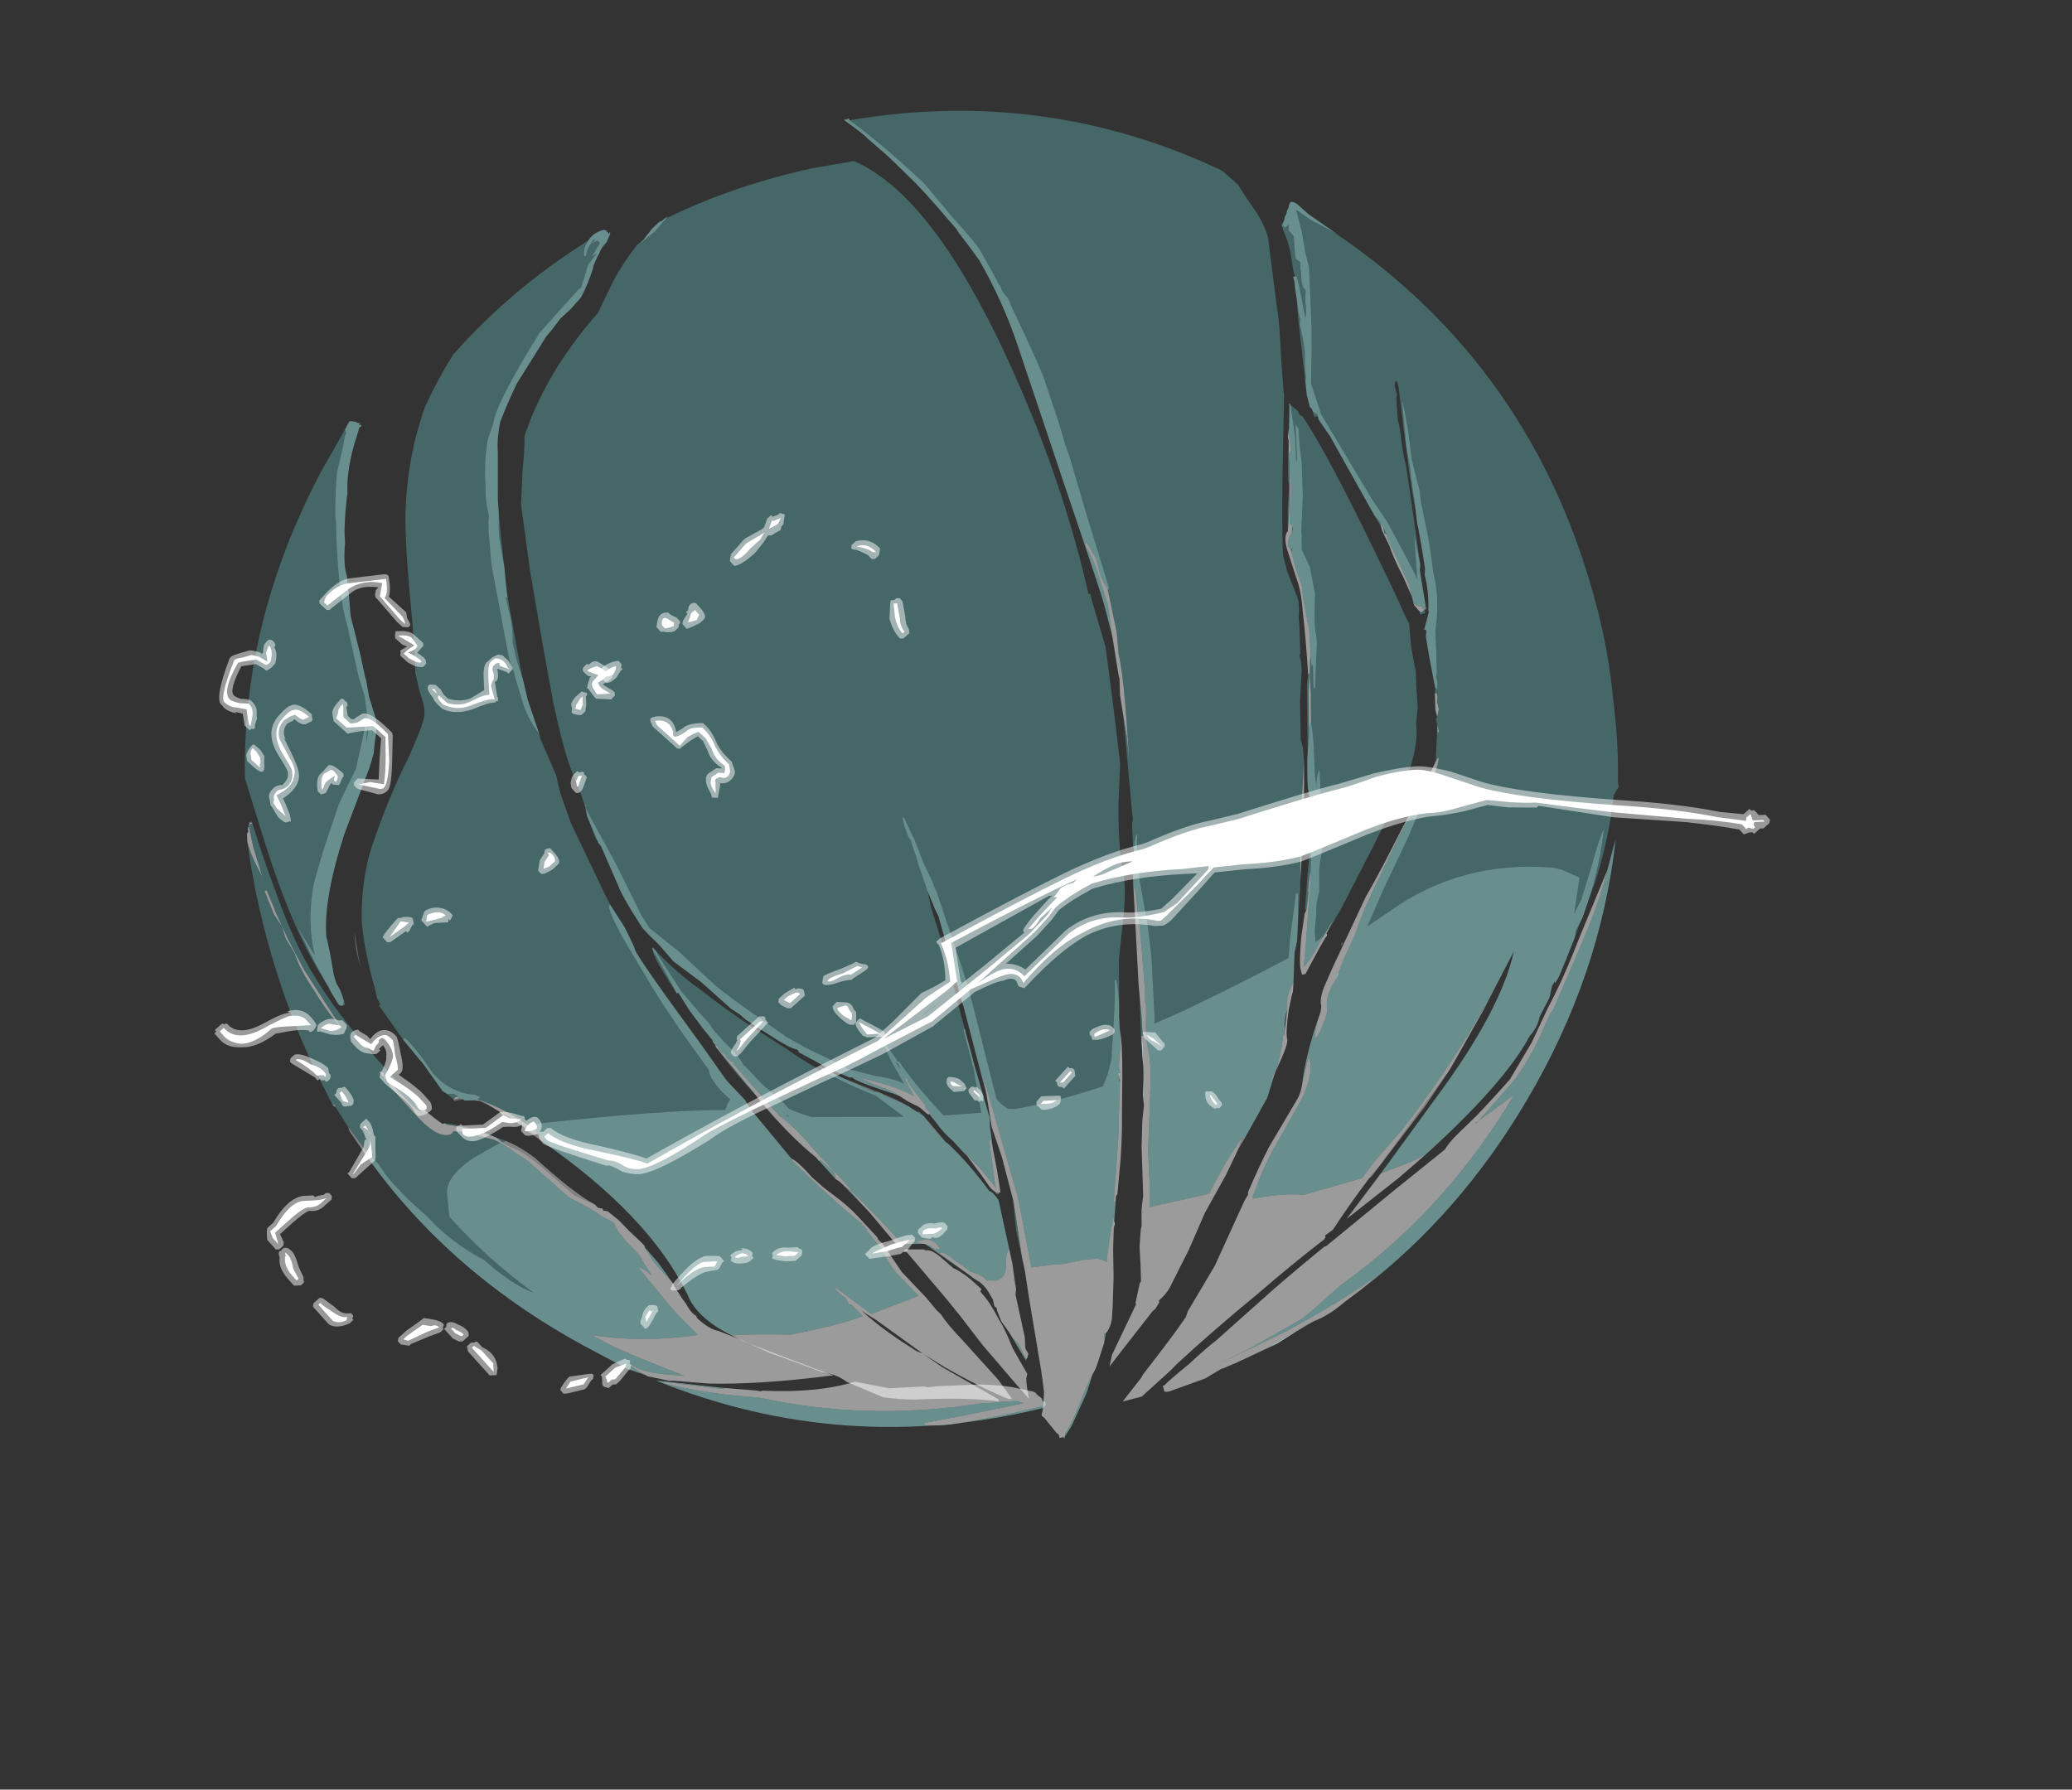 <?xml version="1.0" encoding="UTF-8" standalone="no"?>
<svg xmlns:ffdec="https://www.free-decompiler.com/flash" xmlns:xlink="http://www.w3.org/1999/xlink" ffdec:objectType="frame" height="360.0px" width="416.75px" xmlns="http://www.w3.org/2000/svg">
  <rect width="100%" height="100%" fill="#333333" stroke="none"/>
  <g transform="matrix(1.0, 0.0, 0.0, 1.0, 185.8, 286.3)">
    <use ffdec:characterId="2230" height="194.25" transform="matrix(1.135, -0.35, 0.35, 1.135, -160.07, -187.749)" width="102.9" xlink:href="#sprite0"/>
    <use ffdec:characterId="2231" height="34.5" transform="matrix(6.991, -1.619, 1.619, 6.991, -143.349, -221.764)" width="15.05" xlink:href="#shape1"/>
    <use ffdec:characterId="2232" height="35.7" transform="matrix(6.952, -1.779, 1.779, 6.952, -26.153, -259.604)" width="13.5" xlink:href="#shape2"/>
    <use ffdec:characterId="2233" height="36.4" transform="matrix(6.992, -1.524, 1.524, 6.992, -94.522, -236.735)" width="15.5" xlink:href="#shape3"/>
    <use ffdec:characterId="2234" height="31.45" transform="matrix(6.952, -1.781, 1.781, 6.952, -15.914, -222.677)" width="18.4" xlink:href="#shape4"/>
    <use ffdec:characterId="2239" height="20.65" transform="matrix(-7.982, 7.179, 5.839, 6.493, 49.916, -255.182)" width="26.4" xlink:href="#shape5"/>
    <use ffdec:characterId="2244" height="11.2" transform="matrix(7.0, 6.296, -5.121, 5.694, -93.79, -204.84)" width="22.15" xlink:href="#shape6"/>
  </g>
  <defs>
    <g id="sprite0" transform="matrix(1.0, 0.0, 0.0, 1.0, 51.45, 86.45)">
      <use ffdec:characterId="2229" height="27.75" transform="matrix(7.0, 0.0, 0.0, 7.0, -51.45, -86.45)" width="14.7" xlink:href="#shape0"/>
    </g>
    <g id="shape0" transform="matrix(1.0, 0.0, 0.0, 1.0, 7.35, 12.35)">
      <path d="M-7.0 -3.6 L-7.0 -3.65 -6.9 -3.8 -6.85 -3.75 -6.9 -3.75 -6.95 -3.75 -7.0 -3.2 -7.0 -2.45 Q-7.1 -2.95 -7.1 -3.2 L-7.1 -3.35 -7.05 -3.55 -7.0 -3.6 M-4.85 4.2 L-4.75 4.35 -4.6 4.55 -4.55 4.55 -4.5 4.6 Q-3.95 4.85 -3.45 5.25 L-3.35 5.4 -3.15 5.6 Q-2.85 5.85 -2.55 6.35 L-2.05 7.15 -1.65 7.5 -1.6 7.6 -1.5 7.65 -1.5 7.7 -1.4 7.75 -1.2 8.05 -1.05 8.35 -0.85 8.7 -0.8 8.8 -0.8 8.85 -0.7 9.25 -0.4 9.9 -0.4 9.95 -0.3 10.3 -0.25 10.45 Q-0.2 10.7 -0.1 10.8 L-0.1 10.85 Q0.1 11.2 0.3 11.3 L0.8 11.7 0.85 11.75 Q1.15 12.0 2.25 12.85 L2.65 13.15 Q0.9 12.85 -0.3 12.45 L-1.05 12.15 -1.2 12.1 -1.65 11.85 -1.7 11.8 Q-1.85 11.65 -2.0 11.45 L-1.95 11.45 Q-1.75 11.75 -1.05 12.0 L-0.8 12.1 Q-1.5 11.55 -2.2 10.95 L-2.65 10.5 Q-1.5 11.05 -0.2 11.25 L-0.3 11.05 Q-0.55 10.6 -0.65 10.35 L-1.1 9.25 Q-0.95 9.35 -0.85 9.55 L-0.85 9.5 -0.95 9.15 Q-0.95 9.05 -1.05 8.85 L-1.2 8.55 -1.3 8.3 -1.35 8.05 -1.55 7.85 -1.75 7.6 -2.2 7.15 -2.9 6.0 -3.15 5.7 Q-3.25 5.55 -3.4 5.4 L-3.5 5.3 Q-3.95 5.0 -4.25 4.85 L-4.4 4.8 Q-4.45 4.85 -4.5 4.85 -4.85 4.85 -5.2 4.05 L-5.55 3.3 Q-5.55 3.15 -5.7 2.9 L-5.65 2.9 -5.6 2.95 -5.6 3.05 -5.15 3.95 -5.0 4.15 -5.1 3.9 -5.05 3.9 -4.85 4.2 M-7.0 -2.1 Q-6.95 -1.65 -6.95 -1.55 L-6.85 -0.8 -6.7 0.0 Q-6.55 0.55 -6.25 1.6 -6.45 1.2 -6.6 0.6 -6.8 -0.05 -6.8 -0.45 L-6.9 -0.85 -6.9 -1.15 -7.0 -1.5 -7.05 -2.1 -7.0 -2.1 M-4.35 4.75 L-4.35 4.75 M-0.15 10.8 L-0.15 10.8 M7.3 15.25 L7.3 15.35 7.2 15.35 6.5 15.3 5.55 15.2 Q4.75 15.1 4.4 14.95 L4.4 14.9 5.3 15.0 6.3 15.1 6.85 15.15 6.7 15.05 6.3 14.95 6.05 14.9 5.85 14.85 Q3.1 14.45 0.8 13.15 L-0.05 12.8 Q-1.0 12.35 -1.35 12.1 L-1.3 12.1 0.05 12.7 0.0 12.65 0.75 12.95 0.85 13.0 0.9 13.0 Q2.15 13.45 3.1 13.45 L3.85 13.85 4.65 14.05 4.75 14.1 5.0 14.15 5.95 14.4 Q6.4 14.55 6.7 14.7 L7.15 14.95 7.2 15.0 7.2 15.05 7.25 15.1 Q7.3 15.15 7.3 15.2 L7.3 15.25 M6.85 15.0 L6.85 15.0" fill="#ffffff" fill-opacity="0.51" fill-rule="evenodd" stroke="none"/>
      <path d="M-3.25 5.4 Q-2.95 5.65 -2.7 6.0 -2.05 7.1 -1.65 7.5 L-1.6 7.6 -1.65 7.5 -2.05 7.15 -2.55 6.35 Q-2.85 5.85 -3.15 5.6 L-3.35 5.4 -3.25 5.4 M-6.6 4.7 L-6.8 4.05 -6.8 3.95 -6.95 3.4 -7.0 3.35 -6.95 3.3 -6.95 3.4 -6.8 3.95 -6.55 4.65 -6.6 4.7" fill="#ffffff" fill-opacity="0.384" fill-rule="evenodd" stroke="none"/>
      <path d="M-3.25 -5.85 L-3.25 -5.4 -3.25 -5.85 M-5.95 -0.55 L-6.0 -0.2 -6.0 -0.05 -5.95 -0.55 M-6.05 0.35 L-6.05 0.55 -6.05 0.35 M-6.0 1.0 L-6.0 1.1 -6.05 1.1 -6.0 1.0 M-6.3 0.4 L-6.35 0.2 Q-6.7 -1.15 -6.7 -3.4 L-6.7 -4.85 Q-5.65 -8.5 -2.75 -11.4 L-1.9 -12.2 -1.9 -12.1 -1.95 -12.05 -2.05 -11.85 -2.4 -11.25 Q-2.6 -10.75 -2.75 -10.25 L-2.75 -10.2 Q-3.25 -8.45 -3.25 -7.6 L-3.35 -6.4 -3.35 -5.9 -3.45 -5.3 Q-3.5 -5.05 -3.65 -4.8 L-3.55 -5.05 Q-3.45 -5.2 -3.5 -5.3 -3.65 -5.0 -4.0 -4.4 L-4.05 -4.3 -4.7 -3.6 Q-5.55 -2.45 -5.9 -1.85 -6.3 -1.05 -6.35 -0.25 L-6.55 -1.05 -6.4 -0.1 -6.3 0.4 M-7.0 -3.6 L-7.0 -3.65 -7.0 -3.6 M-6.9 -3.8 L-6.85 -3.8 -6.85 -3.75 -6.85 -3.7 Q-6.85 -2.8 -6.8 -2.05 -6.75 -0.7 -6.5 0.25 -6.1 1.85 -4.85 4.2 L-5.05 3.9 -5.1 3.9 -5.0 4.15 -5.15 3.95 -5.6 3.05 -5.6 2.95 -5.65 2.9 -5.7 2.9 Q-5.55 3.15 -5.55 3.3 L-5.2 4.05 Q-4.85 4.85 -4.5 4.85 -4.45 4.85 -4.4 4.8 L-4.25 4.85 Q-3.95 5.0 -3.5 5.3 L-3.4 5.4 -4.1 5.55 Q-4.95 5.8 -5.0 6.25 -5.1 6.7 -5.1 6.75 -4.55 7.95 -3.7 9.1 -4.15 8.75 -4.6 8.0 -5.25 7.35 -5.6 6.6 L-5.9 6.1 Q-6.3 5.35 -6.35 5.05 L-6.55 4.65 -6.8 3.95 -6.95 3.4 -6.95 3.3 -7.0 3.35 -7.1 2.75 Q-7.35 1.3 -7.35 -0.25 -7.35 -1.85 -7.1 -3.35 L-7.1 -3.2 Q-7.1 -2.95 -7.0 -2.45 L-7.0 -3.2 -6.95 -3.75 -6.9 -3.75 -6.85 -3.75 -6.9 -3.8 M-4.6 4.55 L-4.55 4.55 Q-3.95 4.8 -3.45 5.25 L-3.25 5.4 -3.35 5.4 -3.45 5.25 Q-3.95 4.85 -4.5 4.6 L-4.55 4.55 -4.6 4.55 M-7.0 -2.1 L-7.05 -2.1 -7.0 -1.5 -6.9 -1.15 -6.9 -0.85 -6.8 -0.45 Q-6.8 -0.05 -6.6 0.6 -6.45 1.2 -6.25 1.6 -6.55 0.55 -6.7 0.0 L-6.85 -0.8 -6.95 -1.55 Q-6.95 -1.65 -7.0 -2.1 M-4.35 4.75 L-4.35 4.75" fill="#7dffff" fill-opacity="0.255" fill-rule="evenodd" stroke="none"/>
      <path d="M-6.55 4.65 L-6.6 4.7 -6.55 4.65" fill="#7dffff" fill-opacity="0.384" fill-rule="evenodd" stroke="none"/>
      <path d="M-1.9 -12.2 L-1.75 -12.35 -1.7 -12.35 -1.6 -12.3 -1.55 -12.25 -1.5 -12.25 -1.55 -12.2 -1.5 -12.2 -1.5 -12.15 -1.55 -12.15 -1.65 -12.0 Q-2.15 -11.3 -2.3 -10.7 L-2.35 -10.6 Q-2.65 -9.9 -2.7 -9.6 -2.9 -9.1 -2.9 -8.85 L-2.9 -8.8 -3.0 -8.3 -3.1 -7.85 -3.15 -6.9 -3.2 -6.35 -3.2 -6.25 -3.25 -5.85 -3.25 -5.4 -3.25 -5.25 Q-3.3 -5.1 -3.35 -4.95 -3.45 -4.75 -3.55 -4.5 L-3.75 -4.2 -4.8 -2.85 Q-5.75 -1.5 -5.95 -0.6 L-5.95 -0.55 -6.0 -0.05 -6.05 0.35 -6.05 0.55 Q-6.0 0.7 -6.0 0.9 L-6.0 1.0 -6.05 1.1 -6.1 1.1 -6.15 1.05 -6.25 0.65 -6.25 0.6 -6.3 0.4 -6.4 -0.1 -6.55 -1.05 -6.35 -0.25 Q-6.3 -1.05 -5.9 -1.85 -5.55 -2.45 -4.7 -3.6 L-4.05 -4.3 -4.0 -4.4 Q-3.65 -5.0 -3.5 -5.3 -3.45 -5.2 -3.55 -5.05 L-3.65 -4.8 Q-3.5 -5.05 -3.45 -5.3 L-3.35 -5.9 -3.35 -6.4 -3.25 -7.6 Q-3.25 -8.45 -2.75 -10.2 L-2.75 -10.25 Q-2.6 -10.75 -2.4 -11.25 L-2.05 -11.85 -1.95 -12.05 -1.9 -12.1 -1.9 -12.2 M-0.8 8.85 L-0.6 9.3 -0.4 9.9 -0.4 9.95 -0.4 9.9 -0.7 9.25 -0.8 8.85 M-1.7 11.8 L-2.05 11.55 -2.75 10.85 Q-5.5 8.1 -6.6 4.7 L-6.55 4.65 -6.35 5.05 Q-6.3 5.35 -5.9 6.1 L-5.6 6.6 Q-5.25 7.35 -4.6 8.0 -4.15 8.75 -3.7 9.1 -4.55 7.95 -5.1 6.75 -5.1 6.7 -5.0 6.25 -4.95 5.8 -4.1 5.55 L-3.4 5.4 Q-3.25 5.55 -3.15 5.7 L-2.9 6.0 -2.2 7.15 -1.75 7.6 -1.55 7.85 -1.35 8.05 -1.3 8.3 -1.2 8.55 -1.05 8.85 Q-0.95 9.05 -0.95 9.15 L-0.85 9.5 -0.85 9.55 Q-0.95 9.35 -1.1 9.25 L-0.65 10.35 Q-0.55 10.6 -0.3 11.05 L-0.2 11.25 Q-1.5 11.05 -2.65 10.5 L-2.2 10.95 Q-1.5 11.55 -0.8 12.1 L-1.05 12.0 Q-1.75 11.75 -1.95 11.45 L-2.0 11.45 Q-1.85 11.65 -1.7 11.8 M0.0 12.65 L0.05 12.7 -1.3 12.1 -1.35 12.1 Q-1.0 12.35 -0.05 12.8 L0.8 13.15 Q3.1 14.45 5.85 14.85 L6.05 14.9 6.3 14.95 6.7 15.05 6.85 15.15 6.3 15.1 5.3 15.0 4.4 14.9 4.4 14.95 Q4.75 15.1 5.55 15.2 L6.5 15.3 7.2 15.35 7.3 15.35 7.3 15.25 7.35 15.25 7.35 15.35 7.25 15.4 Q2.3 15.1 -1.5 12.0 L-0.35 12.5 0.0 12.65 M-0.15 10.8 L-0.15 10.8 M7.25 15.1 L7.2 15.05 7.2 15.0 7.25 15.1 M6.85 15.0 L6.85 15.0" fill="#adffff" fill-opacity="0.447" fill-rule="evenodd" stroke="none"/>
    </g>
    <g id="shape1" transform="matrix(1.0, 0.0, 0.0, 1.0, 7.0, 17.8)">
      <path d="M3.55 8.75 Q3.7 8.85 4.0 9.4 L4.25 9.75 4.5 10.05 Q4.8 10.4 5.0 10.75 L5.4 11.45 5.4 11.5 5.5 11.65 5.85 12.55 6.35 13.4 6.55 13.8 6.65 13.95 Q6.75 14.25 7.05 14.75 L7.8 16.1 8.05 16.7 8.0 16.7 7.9 16.65 Q7.15 16.1 6.4 15.4 L5.9 14.9 4.85 13.7 4.5 13.35 4.65 13.55 Q5.05 14.1 5.75 14.8 L5.9 14.9 6.35 15.4 7.7 16.65 7.65 16.65 7.7 16.7 Q6.95 16.4 5.35 16.1 4.95 16.0 4.55 15.85 L3.65 15.2 Q3.45 14.95 3.1 14.8 L3.0 14.75 Q2.25 14.25 1.7 13.9 L1.25 13.55 1.1 13.45 0.8 13.2 Q1.45 13.3 2.4 13.55 3.85 13.6 4.5 13.5 L4.25 13.1 4.2 13.1 4.15 12.9 Q3.95 12.7 3.9 12.5 L4.45 13.15 4.75 13.5 6.15 13.3 5.7 12.55 Q5.6 12.4 5.4 11.7 L5.25 11.4 Q5.15 11.2 5.15 11.15 L5.1 11.05 5.05 11.0 5.05 10.95 5.0 10.9 4.7 10.5 4.1 9.65 3.55 8.8 3.55 8.75 M-4.1 5.7 L-4.1 5.65 -4.3 5.45 -4.45 5.3 -4.6 5.2 -4.75 5.15 -4.65 5.15 Q-4.3 5.35 -3.9 5.7 L-3.4 6.2 Q-3.2 6.45 -3.1 6.65 L-3.55 6.2 Q-3.85 5.85 -4.0 5.75 L-4.1 5.7 M-5.3 5.0 L-5.25 4.95 -5.15 4.95 -5.15 5.0 -5.3 5.0" fill="#ffffff" fill-opacity="0.51" fill-rule="evenodd" stroke="none"/>
      <path d="M-3.15 6.7 L-3.55 6.25 -3.55 6.2 -3.1 6.65 -3.15 6.7" fill="#ffffff" fill-opacity="0.384" fill-rule="evenodd" stroke="none"/>
      <path d="M-3.55 6.2 L-4.1 5.7 -4.0 5.75 Q-3.85 5.85 -3.55 6.2 M-4.3 5.45 L-4.6 5.2 -4.45 5.3 -4.3 5.45 M-5.05 5.05 L-5.3 5.05 -5.3 5.0 -5.15 5.0 -5.05 5.05 M-7.0 0.8 Q-7.05 0.3 -6.95 -0.2 L-7.0 0.55 -7.0 0.8 M-7.0 1.3 L-7.0 1.3" fill="#ffffff" fill-opacity="0.255" fill-rule="evenodd" stroke="none"/>
      <path d="M4.3 -17.45 L4.0 -17.2 3.95 -17.1 4.15 -17.35 4.3 -17.45 M-0.3 -11.1 Q-0.45 -10.2 -0.55 -9.2 L-0.5 -10.1 -0.45 -10.35 Q-0.35 -10.75 -0.35 -10.8 L-0.3 -11.1 M-0.65 -8.4 Q-0.7 -7.35 -0.75 -6.25 L-0.75 -5.65 -0.75 -6.0 -0.8 -6.6 -0.8 -7.1 -0.75 -7.3 -0.7 -7.7 -0.7 -8.4 -0.65 -8.35 -0.65 -8.4 M-0.65 -4.45 L-0.65 -4.3 -0.45 -3.2 -0.45 -2.7 -0.35 -1.8 0.05 0.0 Q0.1 0.25 0.2 0.65 L0.15 0.75 Q0.2 1.25 0.45 2.0 L0.85 3.25 Q1.0 3.7 1.35 4.6 L1.85 5.8 1.85 5.9 Q1.85 6.05 2.05 6.45 L2.25 6.75 2.15 6.85 2.05 7.0 Q0.3 6.6 -3.05 6.2 L-3.4 6.2 -3.9 5.7 Q-4.3 5.35 -4.65 5.15 L-4.55 5.1 -4.7 5.0 Q-5.35 4.8 -5.7 4.15 -6.0 3.35 -6.25 3.0 L-6.3 3.05 -6.75 1.95 -6.7 1.95 -6.75 1.75 -6.75 1.4 Q-6.8 0.55 -6.7 -0.35 L-6.65 -0.6 Q-6.4 -1.65 -5.95 -2.4 -5.15 -3.7 -4.35 -4.65 L-3.95 -5.2 Q-3.7 -5.55 -3.65 -5.75 -3.6 -5.95 -3.65 -6.35 L-3.65 -6.9 Q-3.5 -7.55 -3.3 -9.1 -3.1 -10.55 -2.9 -11.35 -2.5 -12.85 -1.7 -14.1 -1.2 -14.75 -0.6 -15.35 1.45 -16.8 3.8 -17.6 3.6 -17.4 3.6 -17.2 L3.65 -17.2 Q3.7 -17.35 3.85 -17.5 L4.05 -17.55 4.1 -17.5 4.1 -17.45 3.8 -17.15 3.95 -17.2 3.65 -16.95 3.45 -16.6 3.3 -16.35 3.25 -16.35 1.9 -15.4 Q0.25 -13.75 0.05 -13.2 L-0.2 -12.8 Q-0.45 -12.2 -0.55 -11.55 -0.65 -11.2 -0.65 -10.7 -0.75 -10.45 -0.8 -9.95 -0.9 -9.4 -0.9 -9.05 L-1.0 -6.7 -0.95 -6.25 -0.95 -6.1 -0.9 -5.35 Q-0.85 -4.85 -0.65 -4.45 M2.65 6.85 L2.75 7.15 2.65 6.85 M-5.3 5.0 L-5.45 4.8 -5.25 4.85 Q-5.2 4.9 -5.15 4.95 L-5.25 4.95 -5.3 5.0 M3.85 -17.5 L3.95 -17.6 4.0 -17.6 3.95 -17.55 3.85 -17.5 M-0.8 -5.9 L-0.8 -5.9" fill="#7dffff" fill-opacity="0.255" fill-rule="evenodd" stroke="none"/>
      <path d="M3.8 -17.6 Q4.0 -17.8 4.3 -17.8 L4.4 -17.75 4.35 -17.75 4.4 -17.7 4.4 -17.65 4.45 -17.7 4.45 -17.65 4.3 -17.45 4.15 -17.35 3.95 -17.1 3.8 -16.9 3.75 -16.8 Q3.55 -16.45 3.25 -16.1 L2.9 -15.85 2.55 -15.65 2.25 -15.4 2.05 -15.25 0.95 -14.15 Q0.55 -13.65 0.25 -13.2 0.05 -12.75 0.0 -12.4 L-0.3 -11.1 -0.35 -10.8 Q-0.35 -10.75 -0.45 -10.35 L-0.5 -10.1 -0.55 -9.2 -0.6 -8.85 -0.65 -8.4 -0.65 -8.35 -0.7 -8.4 -0.7 -7.7 -0.75 -7.3 -0.8 -7.1 -0.8 -6.6 -0.75 -6.0 -0.75 -5.65 -0.75 -5.55 -0.75 -5.45 -0.65 -4.45 Q-0.85 -4.85 -0.9 -5.35 L-0.95 -6.1 -0.95 -6.25 -1.0 -6.7 -0.9 -9.05 Q-0.9 -9.4 -0.8 -9.95 -0.75 -10.45 -0.65 -10.7 -0.65 -11.2 -0.55 -11.55 -0.45 -12.2 -0.2 -12.8 L0.05 -13.2 Q0.25 -13.75 1.9 -15.4 L3.25 -16.35 3.3 -16.35 3.45 -16.6 3.65 -16.95 3.95 -17.2 3.8 -17.15 4.1 -17.45 4.1 -17.5 4.05 -17.55 3.85 -17.5 Q3.7 -17.35 3.65 -17.2 L3.6 -17.2 Q3.6 -17.4 3.8 -17.6 M0.2 0.65 L0.45 1.35 Q0.6 1.95 0.6 2.05 0.6 2.25 1.8 5.05 L2.25 6.15 2.3 6.25 2.65 6.85 2.75 7.15 3.55 8.75 3.55 8.8 4.1 9.65 4.7 10.5 5.0 10.9 5.05 10.95 5.05 11.0 5.1 11.05 5.15 11.15 Q5.15 11.2 5.25 11.4 L5.4 11.7 Q5.6 12.4 5.7 12.55 L6.15 13.3 4.75 13.5 4.45 13.15 3.9 12.5 Q3.95 12.7 4.15 12.9 L4.2 13.1 4.25 13.1 4.5 13.5 Q3.85 13.6 2.4 13.55 1.45 13.3 0.8 13.2 -0.05 12.5 -0.15 11.8 -0.7 9.4 -3.15 6.7 L-3.1 6.65 Q-3.2 6.45 -3.4 6.2 L-3.05 6.2 Q0.3 6.6 2.05 7.0 L2.15 6.85 2.25 6.75 2.05 6.45 Q1.85 6.05 1.85 5.9 L1.85 5.8 1.35 4.6 Q1.0 3.7 0.85 3.25 L0.45 2.0 Q0.2 1.25 0.15 0.75 L0.2 0.65 M-4.75 5.15 L-5.0 5.1 -5.05 5.05 -5.15 5.0 -5.15 4.95 Q-5.2 4.9 -5.25 4.85 L-5.45 4.8 -5.55 4.7 -5.9 3.85 -6.3 3.05 -6.25 3.0 Q-6.0 3.35 -5.7 4.15 -5.35 4.8 -4.7 5.0 L-4.55 5.1 -4.65 5.15 -4.75 5.15 M3.85 -17.5 L3.95 -17.55 4.0 -17.6 3.95 -17.6 3.85 -17.5 M-0.8 -5.9 L-0.8 -5.9" fill="#adffff" fill-opacity="0.447" fill-rule="evenodd" stroke="none"/>
    </g>
    <g id="shape2" transform="matrix(1.0, 0.0, 0.0, 1.0, 8.95, 18.2)">
      <path d="M-0.05 7.25 L-0.1 7.35 -0.05 7.3 -0.05 7.25 M-1.0 8.15 L-1.0 8.15 M-3.75 12.2 L-3.7 12.25 -3.95 12.5 -3.75 12.2" fill="#ffffff" fill-opacity="0.384" fill-rule="evenodd" stroke="none"/>
      <path d="M-3.6 -3.65 L-3.6 -3.6 -3.65 -2.4 -3.75 -1.8 Q-3.75 -1.15 -4.2 1.15 L-4.1 0.5 -4.05 -0.1 -4.0 -0.65 -3.9 -1.1 -3.9 -1.2 -3.8 -2.3 -3.7 -3.2 -3.75 -4.05 Q-3.75 -4.25 -3.8 -4.55 L-3.9 -5.0 -3.85 -5.05 -3.7 -4.55 -3.7 -4.05 Q-3.65 -3.75 -3.6 -3.65 M-0.4 5.65 L0.1 3.8 0.4 2.85 0.55 2.35 Q0.45 2.8 0.1 4.1 L-0.35 5.5 -0.4 5.65 M-0.1 7.35 L-0.3 7.55 -0.9 8.2 -1.0 8.2 -1.0 8.15 -1.0 8.05 Q-1.0 7.85 -0.75 7.15 L-0.5 6.55 -0.45 6.5 -0.4 6.4 -0.25 6.0 -0.25 5.95 -0.1 5.55 -0.05 5.45 -0.1 5.65 -0.7 7.45 -0.9 8.0 Q-0.65 7.85 -0.3 7.45 L-0.15 7.3 0.25 6.9 -0.05 7.25 -0.05 7.3 -0.1 7.35 M1.25 0.1 Q1.45 -0.95 1.55 -1.7 1.65 -2.25 1.6 -2.65 L1.55 -3.5 Q1.55 -3.85 1.7 -3.95 L1.8 -4.25 2.05 -5.1 2.2 -5.75 2.1 -5.2 1.8 -4.15 1.85 -4.05 1.8 -3.9 Q1.75 -3.85 1.65 -3.7 L1.6 -3.55 Q1.6 -3.5 1.65 -3.45 L1.65 -3.35 1.65 -3.25 Q1.65 -2.7 1.7 -2.4 L1.65 -2.0 1.6 -1.3 1.6 -1.15 1.45 -0.4 Q1.3 0.0 1.2 0.6 L1.0 1.4 Q0.9 1.5 0.85 1.75 L1.15 0.55 1.3 0.05 1.25 0.1 M2.35 -6.4 L2.35 -6.5 2.45 -6.75 2.4 -6.6 2.35 -6.15 2.25 -6.0 2.35 -6.4 M4.55 -1.45 L4.55 -1.45 M4.45 -1.1 L4.45 -1.1 M-4.95 4.55 L-4.95 4.85 -5.05 5.55 Q-5.05 5.7 -5.35 7.4 L-5.35 7.45 -5.45 7.85 -5.45 7.95 -5.55 8.35 Q-5.7 8.85 -5.7 9.25 L-5.7 9.3 -5.75 9.6 Q-5.75 9.75 -6.4 11.9 L-6.65 13.1 -6.75 13.45 -5.05 13.5 Q-4.25 12.6 -3.75 12.2 L-3.95 12.5 -4.45 13.1 -5.3 14.0 -6.0 14.9 -6.7 15.7 Q-6.85 15.9 -7.15 16.05 L-7.15 16.1 -7.3 16.25 -7.4 16.3 -8.5 17.15 -8.95 17.5 -8.8 17.2 -7.8 16.0 -7.8 15.95 -7.55 15.45 -7.5 15.4 -7.4 14.95 -7.3 14.45 -7.15 14.0 -7.1 13.9 -7.0 13.5 -6.95 13.35 -6.85 13.1 -6.55 11.75 -6.35 11.05 -6.2 10.65 -6.15 10.35 -5.95 9.65 -5.95 9.6 -5.9 9.3 -5.8 8.8 -5.8 8.75 -5.75 8.75 -5.65 8.25 -5.55 7.6 -5.5 7.3 -4.95 4.55 M-2.4 10.65 L-2.5 10.8 -2.55 10.8 Q-2.2 10.45 -1.95 9.75 L-1.9 9.7 -1.65 9.05 -1.55 8.7 -1.45 8.55 -1.3 8.35 -1.3 8.4 -1.35 8.55 -1.4 8.65 -1.6 9.05 Q-1.85 9.65 -1.85 9.85 -1.85 10.0 -2.4 10.65" fill="#ffffff" fill-opacity="0.51" fill-rule="evenodd" stroke="none"/>
      <path d="M-0.35 5.5 L-0.4 5.65 -0.35 5.5 M2.85 -6.95 L2.85 -7.0 2.9 -6.95 2.85 -6.95 M-0.05 7.25 L-0.05 7.3 -0.05 7.25 M0.35 7.1 L0.35 7.1" fill="#ffffff" fill-opacity="0.255" fill-rule="evenodd" stroke="none"/>
      <path d="M-7.35 -18.15 Q-6.6 -17.25 -5.75 -15.9 L-5.2 -14.75 Q-4.75 -13.9 -4.7 -13.7 L-4.45 -12.75 -4.45 -12.7 -4.4 -12.6 -4.4 -12.5 -4.35 -12.35 Q-4.25 -12.2 -4.25 -12.0 -3.85 -9.95 -3.85 -9.65 L-3.8 -8.95 Q-3.75 -8.35 -3.75 -7.95 L-3.75 -7.9 Q-3.7 -7.45 -3.7 -7.15 L-3.65 -5.75 -3.55 -3.65 -3.6 -3.6 -3.6 -3.65 Q-3.65 -3.75 -3.7 -4.05 L-3.7 -4.55 -3.85 -5.05 -3.9 -5.0 -3.8 -4.55 Q-3.75 -4.25 -3.75 -4.05 L-3.7 -3.2 -3.8 -2.3 -3.8 -3.2 Q-3.8 -3.55 -4.05 -6.8 L-4.35 -10.9 Q-4.45 -12.2 -4.8 -13.45 L-5.0 -13.95 Q-5.2 -14.4 -5.2 -14.45 L-5.6 -15.25 Q-5.8 -15.65 -6.0 -16.0 L-6.55 -16.9 -7.0 -17.55 Q-7.0 -17.6 -7.5 -18.2 L-7.35 -18.2 -7.35 -18.15 M-4.7 3.65 Q-4.55 3.2 -4.5 3.25 -4.65 3.7 -4.75 4.5 L-4.85 5.8 Q-4.95 6.7 -5.05 7.1 L-5.3 8.35 -5.35 8.5 -4.45 8.35 Q-2.7 8.0 -1.25 7.65 L-1.1 7.2 -0.6 5.95 -0.55 5.95 -0.55 6.0 -0.7 6.6 -0.9 7.25 -1.05 7.55 -1.3 8.4 -1.3 8.35 -1.45 8.55 -1.55 8.7 -1.65 9.05 Q-1.8 9.3 -1.85 9.55 L-1.9 9.7 -1.95 9.75 Q-2.2 10.45 -2.55 10.8 L-2.5 10.8 -2.4 10.65 -2.8 11.3 -3.7 12.25 -3.75 12.2 Q-4.25 12.6 -5.05 13.5 L-6.75 13.45 -6.65 13.1 -6.4 11.9 Q-5.75 9.75 -5.75 9.6 L-5.7 9.3 -5.7 9.25 Q-5.7 8.85 -5.55 8.35 L-5.45 7.95 -5.45 7.85 -5.35 7.45 -5.35 7.4 Q-5.05 5.7 -5.05 5.55 L-4.95 4.85 -4.95 4.55 -4.8 3.9 -4.7 3.65 M2.65 -7.4 L2.65 -7.35 2.55 -6.45 2.5 -6.2 2.4 -5.75 2.45 -5.85 2.65 -6.8 2.7 -6.65 2.6 -6.1 2.55 -5.7 2.35 -4.8 2.05 -3.8 2.05 -3.75 1.95 -3.35 2.05 -2.8 2.0 -2.05 Q1.75 -1.2 1.75 -1.0 1.75 -0.8 1.65 -0.5 L1.6 -0.35 1.35 0.5 1.3 0.5 1.45 -0.15 1.4 -0.1 1.45 -0.4 1.6 -1.15 1.6 -1.3 1.65 -2.0 1.7 -2.4 Q1.65 -2.7 1.65 -3.25 L1.65 -3.35 1.7 -3.45 1.65 -3.45 Q1.6 -3.5 1.6 -3.55 L1.65 -3.7 Q1.75 -3.85 1.8 -3.9 L1.85 -3.95 1.85 -4.05 1.8 -4.15 2.1 -5.2 2.2 -5.75 2.25 -6.0 2.35 -6.15 2.4 -6.6 2.45 -6.75 2.6 -7.3 2.65 -7.4 M0.45 3.3 L0.45 3.25 Q0.45 3.1 0.65 2.35 L0.7 2.2 0.85 1.75 Q0.9 1.5 1.0 1.4 L1.0 1.3 Q1.0 1.7 0.85 2.35 0.7 2.95 0.7 3.3 L0.7 3.15 Q0.8 2.85 0.9 2.75 L0.6 4.25 0.45 4.85 0.2 5.45 0.05 6.05 -0.1 6.35 -0.15 6.5 Q-0.15 6.55 -0.35 7.1 L-0.4 7.4 -0.15 7.3 -0.3 7.45 Q-0.65 7.85 -0.9 8.0 L-0.7 7.45 -0.1 5.65 -0.05 5.45 Q0.45 3.8 0.45 3.3 M0.6 3.7 L0.6 3.7 M-5.75 8.75 L-5.8 8.75 -5.75 8.75 M-5.8 8.8 L-5.9 9.3 -5.95 9.6 -5.95 9.65 -6.15 10.35 -6.2 10.65 -5.8 8.95 -5.8 8.8 M-1.35 8.55 L-1.4 8.6 -1.4 8.65 -1.35 8.55" fill="#adffff" fill-opacity="0.447" fill-rule="evenodd" stroke="none"/>
      <path d="M-7.35 -18.15 Q-1.85 -17.7 2.35 -14.25 L2.45 -14.15 2.75 -13.7 2.9 -13.25 3.05 -12.85 Q3.2 -12.4 3.2 -12.05 L2.95 -10.05 Q2.95 -9.8 2.7 -8.6 L2.55 -7.75 2.55 -7.7 1.9 -5.35 Q1.4 -3.45 1.4 -3.3 L1.4 -2.85 1.5 -2.05 Q1.5 -1.85 1.4 -1.55 L1.3 -1.05 1.2 -0.6 1.2 -0.55 1.15 -0.5 1.15 -0.3 1.1 -0.05 0.85 0.75 0.6 1.8 0.6 2.05 0.55 2.35 0.4 2.85 0.1 3.8 -0.4 5.65 -0.45 5.85 -0.7 6.6 -0.55 6.0 -0.55 5.95 -0.6 5.95 -1.1 7.2 -1.25 7.65 Q-2.7 8.0 -4.45 8.35 L-5.35 8.5 -5.3 8.35 -5.05 7.1 Q-4.95 6.7 -4.85 5.8 L-4.75 4.5 Q-4.65 3.7 -4.5 3.25 -4.55 3.2 -4.7 3.65 L-4.7 3.55 -4.55 2.85 -4.55 2.9 -4.5 2.75 -4.5 2.7 Q-4.25 1.15 -4.05 -0.1 L-4.1 0.5 -4.2 1.15 Q-3.75 -1.15 -3.75 -1.8 L-3.65 -2.4 -3.6 -3.6 -3.6 -3.65 -3.6 -3.6 -3.55 -3.65 -3.65 -5.75 -3.7 -7.15 Q-3.7 -7.45 -3.75 -7.9 L-3.75 -7.95 Q-3.75 -8.35 -3.8 -8.95 L-3.85 -9.65 Q-3.85 -9.95 -4.25 -12.0 -4.25 -12.2 -4.35 -12.35 L-4.4 -12.5 -4.4 -12.6 -4.45 -12.7 -4.45 -12.75 -4.7 -13.7 Q-4.75 -13.9 -5.2 -14.75 L-5.75 -15.9 Q-6.6 -17.25 -7.35 -18.15 M2.6 -7.3 L2.6 -7.4 2.65 -7.4 2.6 -7.3 M2.65 -7.35 L2.8 -7.15 2.85 -6.95 2.9 -6.95 Q3.25 -5.95 3.75 -3.6 4.2 -1.45 4.3 -0.8 L4.35 -0.6 4.25 0.0 Q4.2 0.5 4.2 0.75 L4.1 1.2 4.0 1.75 3.85 2.15 3.8 2.4 Q3.65 3.0 3.05 3.8 L1.7 5.35 0.5 6.7 -0.05 7.25 0.25 6.9 -0.15 7.3 -0.4 7.4 -0.35 7.1 Q-0.15 6.55 -0.15 6.5 L-0.1 6.35 0.05 6.05 0.2 5.45 0.45 4.85 0.6 4.25 0.9 2.75 Q0.8 2.85 0.7 3.15 L0.7 3.3 Q0.7 2.95 0.85 2.35 1.0 1.7 1.0 1.3 L1.0 1.4 1.2 0.6 Q1.3 0.0 1.45 -0.4 L1.4 -0.1 1.45 -0.15 1.3 0.5 1.35 0.5 1.6 -0.35 1.65 -0.5 Q1.75 -0.8 1.75 -1.0 1.75 -1.2 2.0 -2.05 L2.05 -2.8 1.95 -3.35 2.05 -3.75 2.05 -3.8 2.35 -4.8 2.55 -5.7 2.6 -6.1 2.7 -6.65 2.65 -6.8 2.45 -5.85 2.4 -5.75 2.5 -6.2 2.55 -6.45 2.65 -7.35 M-0.45 6.5 L-0.45 6.4 -0.15 5.5 0.0 5.1 0.35 3.75 0.35 3.7 0.45 3.3 Q0.45 3.8 -0.05 5.45 L-0.1 5.55 -0.25 5.95 -0.25 6.0 -0.4 6.4 -0.45 6.5 M0.7 2.2 L1.15 0.35 1.25 0.1 1.3 0.05 1.15 0.55 0.85 1.75 0.7 2.2 M1.7 -3.95 L1.85 -4.55 Q2.0 -5.0 2.05 -5.2 2.05 -5.4 2.35 -6.4 L2.25 -6.0 2.2 -5.75 2.05 -5.1 1.8 -4.25 1.7 -3.95 M1.8 -3.9 L1.85 -4.05 1.85 -3.95 1.8 -3.9 M1.65 -3.45 L1.7 -3.45 1.65 -3.35 1.65 -3.45 M0.6 3.7 L0.6 3.7 M-3.9 -1.1 L-3.9 -1.2 -3.9 -1.1 M-1.05 7.55 L-0.9 7.25 -1.05 7.55 M-5.55 7.6 L-5.65 8.25 -5.75 8.75 -5.8 8.75 -5.55 7.6" fill="#7dffff" fill-opacity="0.255" fill-rule="evenodd" stroke="none"/>
    </g>
    <g id="shape3" transform="matrix(1.0, 0.0, 0.0, 1.0, 7.75, 18.2)">
      <path d="M1.55 11.05 L1.55 11.1 1.5 11.05 1.5 11.1 1.45 11.0 1.55 11.05 M1.5 11.25 L1.5 11.35 1.5 11.25 M-0.05 8.5 L0.4 9.35 0.15 8.95 -0.05 8.5" fill="#ffffff" fill-opacity="0.384" fill-rule="evenodd" stroke="none"/>
      <path d="M5.85 7.3 Q5.85 7.65 5.65 8.55 L5.4 9.65 Q5.3 10.15 5.1 10.85 L4.8 11.8 4.75 11.85 4.7 12.0 4.65 12.0 5.15 10.3 5.55 8.7 5.55 8.5 5.6 8.5 5.6 8.3 5.8 7.65 5.85 7.3 M4.5 12.7 L4.35 13.3 4.2 14.05 4.0 14.85 3.9 15.2 Q3.8 15.45 3.65 15.55 L3.6 15.55 3.55 15.75 3.55 15.8 3.2 16.4 2.8 16.9 Q2.25 17.75 1.95 18.05 L1.9 18.15 1.85 18.15 1.75 18.15 1.75 18.05 1.7 18.0 1.45 17.5 1.4 17.45 1.4 17.4 1.45 17.3 1.5 17.15 1.6 16.8 1.65 16.2 1.75 14.15 1.8 13.35 1.8 13.0 1.9 11.45 1.9 11.3 1.85 10.1 1.75 9.2 1.8 8.3 1.85 7.7 1.85 8.2 2.05 11.3 2.0 13.3 2.6 13.35 2.95 13.4 3.45 13.4 3.85 13.45 Q4.0 13.5 4.1 13.6 4.25 13.1 4.6 12.3 L4.55 12.45 4.55 12.6 4.5 12.7 M1.65 9.85 Q1.65 10.35 1.6 11.05 L1.55 11.05 1.45 11.0 Q1.35 10.9 1.3 10.75 L1.15 10.4 0.9 9.85 0.85 9.75 1.2 10.3 1.5 10.9 Q1.5 10.7 1.55 10.2 L1.6 9.55 1.65 9.55 1.65 9.85 M0.1 8.45 L0.1 8.5 0.05 8.45 -0.1 8.25 -0.15 8.2 -0.4 8.0 -0.6 7.8 -0.75 7.65 Q-0.8 7.6 -1.2 7.35 L-1.6 7.05 Q-0.55 7.55 -0.2 7.9 L-0.35 7.35 -0.3 7.35 -0.25 7.55 -0.05 8.0 0.05 8.2 0.05 8.3 0.15 8.45 0.15 8.5 0.1 8.45 M1.5 12.7 L1.5 13.1 1.45 13.55 1.45 13.8 1.4 13.95 1.4 15.15 1.35 15.45 1.35 15.5 1.4 15.65 1.35 15.75 1.3 15.8 1.3 15.75 1.25 15.6 1.2 15.35 1.05 15.1 1.0 14.95 0.85 14.6 0.8 14.3 0.8 14.2 0.75 14.15 0.75 13.95 0.7 13.8 Q0.65 13.6 0.5 13.4 L0.35 13.25 -0.45 12.35 Q-0.35 12.3 -0.1 12.6 L0.3 13.05 Q0.6 13.2 0.7 13.4 L0.75 13.4 0.95 13.45 Q1.2 13.45 1.3 13.15 1.35 12.8 1.5 12.65 L1.5 12.7 M-0.75 12.05 Q-0.8 12.0 -0.85 12.0 L-1.05 11.9 -0.7 11.9 Q-0.45 12.0 -0.4 12.25 -0.55 12.25 -0.65 12.1 L-0.75 12.05 M-1.35 11.9 L-1.55 11.9 -2.1 10.85 -2.25 10.6 -2.55 10.05 -2.65 9.95 -2.75 9.8 -2.85 9.7 -2.85 9.5 -3.15 9.1 -3.2 9.1 -3.25 9.0 Q-3.85 8.25 -4.4 7.2 L-4.55 6.9 -5.35 5.35 -5.35 5.3 -5.3 5.35 Q-5.25 5.55 -5.15 5.6 L-5.1 5.75 -4.95 5.9 -4.95 5.95 -4.65 6.5 -4.0 7.65 -3.9 7.75 -3.65 8.1 Q-3.45 8.4 -3.3 8.7 L-3.1 9.05 -2.5 10.05 -2.5 10.1 Q-2.1 10.7 -1.45 11.8 L-1.15 11.8 -1.05 11.85 -1.05 11.9 -1.35 11.9 M0.5 13.75 Q0.65 14.0 0.8 14.55 0.9 14.8 1.0 15.4 1.15 15.9 1.25 16.2 L1.2 16.3 Q1.15 16.5 1.15 16.85 L1.15 16.9 0.9 16.45 0.2 15.15 -0.25 14.2 -0.5 13.7 -1.35 12.1 -1.4 12.1 -1.35 12.05 -0.9 12.15 Q-0.85 12.15 -0.8 12.2 -0.65 12.2 -0.45 12.45 L-0.15 12.85 Q0.0 12.95 0.25 13.25 L0.5 13.6 0.45 13.65 0.5 13.75 M-3.35 15.9 L-3.35 15.9 M-4.25 15.3 L-4.25 15.3" fill="#ffffff" fill-opacity="0.51" fill-rule="evenodd" stroke="none"/>
      <path d="M-2.0 7.0 Q-1.55 7.3 -1.25 7.5 -0.65 7.9 -0.4 8.15 L-0.65 7.95 -0.7 7.9 -0.8 7.85 -1.0 7.7 -1.1 7.6 -1.2 7.55 -1.25 7.55 -2.0 7.0 M-0.2 8.35 L-0.15 8.35 -0.05 8.5 -0.2 8.35" fill="#ffffff" fill-opacity="0.255" fill-rule="evenodd" stroke="none"/>
      <path d="M-1.75 -17.7 Q0.3 -18.2 2.55 -18.2 L3.75 -18.15 Q4.1 -17.9 4.4 -17.55 5.8 -16.0 6.7 -12.15 7.6 -8.25 7.6 -4.6 L7.6 -4.85 7.65 -4.85 7.65 -4.7 7.75 -3.3 7.65 -2.1 7.55 -1.0 7.45 0.0 7.15 1.15 Q6.9 2.3 6.9 2.8 6.9 3.35 6.65 4.15 L6.25 5.35 5.9 7.0 5.9 6.95 5.95 6.75 6.0 6.5 6.05 6.05 6.05 5.9 Q6.0 5.9 6.0 5.95 5.9 6.5 5.5 7.85 L5.45 8.05 5.25 8.45 5.05 8.75 Q3.75 8.9 2.5 8.85 L2.3 8.8 Q2.1 8.6 2.05 8.45 L1.95 5.35 1.9 4.75 1.65 2.45 1.6 2.2 1.6 2.15 1.45 1.5 1.4 1.15 1.35 0.85 1.3 0.65 1.2 0.2 1.15 0.15 1.15 0.4 1.2 0.75 1.25 0.85 1.25 0.9 Q1.25 1.05 1.3 1.35 L1.3 1.5 1.4 2.35 1.4 2.85 1.5 3.95 1.6 6.5 1.65 7.5 1.6 6.45 1.6 6.35 1.55 6.35 1.6 7.5 1.55 8.7 1.55 8.75 0.5 8.6 Q-0.1 7.6 -0.4 6.85 L-0.45 6.85 -0.45 6.8 -0.7 6.2 -0.7 6.05 -0.8 5.9 Q-0.8 5.85 -0.8 5.95 L-0.75 6.1 Q-0.65 6.75 -0.55 7.0 L-0.4 7.5 -0.35 7.55 Q-0.5 7.35 -1.15 7.1 L-1.85 6.75 -2.2 6.45 -2.9 5.9 -3.35 5.5 -3.9 4.9 Q-4.65 4.1 -5.0 3.65 L-5.8 2.5 -6.45 1.7 -6.6 1.3 -7.0 -0.3 -7.5 -2.0 -7.45 -2.1 -7.5 -2.05 Q-7.55 -2.6 -7.65 -3.05 -7.75 -3.65 -7.75 -5.05 L-7.7 -6.55 -7.6 -8.8 -7.45 -10.7 -7.2 -11.65 Q-7.0 -12.25 -6.95 -12.55 -6.5 -13.35 -5.65 -14.25 -4.9 -15.0 -4.2 -15.5 L-3.65 -16.2 Q-3.3 -16.65 -2.7 -17.15 L-2.5 -17.25 -2.65 -17.15 -2.15 -17.4 -1.75 -17.7 M1.8 13.35 L1.8 12.2 1.9 11.3 1.9 11.45 1.8 13.0 1.8 13.35 M5.55 8.7 L5.5 8.7 5.55 8.65 5.55 8.55 5.6 8.5 5.55 8.5 5.55 8.7 M-4.5 4.6 L-4.7 4.4 -4.5 4.6 M-7.3 -0.85 L-7.4 -1.1 -7.5 -1.75 -7.35 -0.95 -7.3 -0.85 M-4.55 6.9 Q-5.0 6.15 -5.35 5.35 L-4.55 6.9 M-6.1 3.65 Q-6.5 2.6 -6.5 2.4 L-6.5 2.25 Q-6.45 2.25 -6.45 2.3 -6.1 2.9 -5.6 3.5 L-5.5 3.6 Q-4.85 4.4 -4.2 5.05 L-3.4 5.85 Q-2.95 6.35 -2.45 6.75 -1.85 7.25 -1.25 7.65 L-0.6 8.4 -3.15 7.85 -3.4 7.7 -3.7 7.5 -3.85 7.25 -4.3 6.65 -4.6 6.15 -4.7 6.0 Q-4.75 5.8 -4.9 5.55 L-5.1 5.25 -5.15 5.15 -5.3 4.9 -5.4 4.65 -5.6 4.3 -5.65 4.2 -5.95 3.65 -6.4 2.45 Q-6.4 2.35 -6.5 2.25 L-6.5 2.3 -6.3 2.95 -6.1 3.65 M-1.9 -17.65 L-1.95 -17.65 -1.9 -17.65 M-4.95 5.95 L-4.95 5.9 -4.95 5.95 M-4.0 7.65 L-3.9 7.75 -4.0 7.65 M-3.75 7.7 L-3.8 7.7 -3.8 7.65 -3.75 7.7 M-0.55 6.65 L-0.55 6.65 M-0.3 7.35 L-0.5 6.85 -0.45 6.9 -0.4 7.1 -0.3 7.35" fill="#7dffff" fill-opacity="0.255" fill-rule="evenodd" stroke="none"/>
      <path d="M-1.75 -17.7 L-2.15 -17.4 -2.65 -17.15 -2.5 -17.25 -2.2 -17.5 -1.95 -17.65 -1.9 -17.65 -1.7 -17.75 -1.75 -17.7 M-7.5 -2.05 L-7.45 -2.1 -7.5 -2.0 -7.0 -0.3 -6.6 1.3 -6.45 1.7 -5.8 2.5 -5.0 3.65 Q-4.65 4.1 -3.9 4.9 L-3.35 5.5 -2.9 5.9 -2.2 6.45 -1.85 6.75 -1.15 7.1 Q-0.5 7.35 -0.35 7.55 L-0.4 7.5 -0.55 7.0 Q-0.65 6.75 -0.75 6.1 L-0.8 5.95 Q-0.8 5.85 -0.8 5.9 L-0.7 6.05 -0.7 6.2 -0.45 6.8 -0.45 6.85 -0.4 6.85 Q-0.1 7.6 0.5 8.6 L1.55 8.75 1.55 8.7 1.6 7.5 1.55 6.35 1.6 6.35 1.6 6.45 1.65 7.5 1.75 8.95 1.7 9.2 1.7 9.25 1.65 9.85 1.65 9.55 1.6 9.55 1.55 10.2 Q1.5 10.7 1.5 10.9 L1.2 10.3 0.85 9.75 0.9 9.85 0.8 9.7 0.6 9.35 Q0.4 9.1 0.25 8.75 L0.1 8.45 0.15 8.5 0.15 8.45 0.05 8.3 0.05 8.2 -0.05 8.0 -0.25 7.55 -0.3 7.35 -0.4 7.1 -0.45 6.9 -0.5 6.85 -0.3 7.35 -0.35 7.35 -0.2 7.9 Q-0.55 7.55 -1.6 7.05 L-1.2 7.35 Q-0.8 7.6 -0.75 7.65 L-0.6 7.8 -0.75 7.7 Q-1.45 7.3 -1.7 7.1 L-1.8 7.0 -1.85 7.0 -2.35 6.65 -2.75 6.3 -3.1 6.0 -3.1 5.95 -3.15 5.9 Q-3.3 5.85 -3.7 5.45 L-4.35 4.8 -4.5 4.6 -4.7 4.4 -5.35 3.5 -6.0 2.75 -6.3 2.2 -6.5 1.9 -6.65 1.65 -6.85 1.1 Q-7.05 0.5 -7.05 0.4 L-7.3 -0.85 -7.35 -0.95 -7.5 -1.75 -7.5 -2.05 M1.4 2.35 L1.3 1.5 1.3 1.35 Q1.25 1.05 1.25 0.9 L1.25 0.85 1.2 0.75 1.15 0.4 1.15 0.15 1.2 0.2 1.3 0.65 1.35 0.85 1.4 1.15 1.45 1.5 1.6 2.15 1.6 2.2 1.65 2.45 1.9 4.75 1.95 5.35 2.05 8.45 Q2.1 8.6 2.3 8.8 L2.5 8.85 Q3.75 8.9 5.05 8.75 L5.25 8.45 5.45 8.05 5.5 7.85 Q5.9 6.5 6.0 5.95 6.0 5.9 6.05 5.9 L6.05 6.05 6.0 6.5 5.95 6.75 5.9 6.95 5.9 7.0 5.85 7.3 5.8 7.65 5.6 8.3 5.6 8.5 5.55 8.55 5.55 8.65 5.5 8.7 5.55 8.7 5.15 10.3 4.65 12.0 4.7 12.0 4.75 11.85 4.5 12.7 4.55 12.6 4.55 12.45 4.6 12.3 Q4.25 13.1 4.1 13.6 4.0 13.5 3.85 13.45 L3.45 13.4 2.95 13.4 2.6 13.35 2.0 13.3 2.05 11.3 1.85 8.2 1.85 7.7 1.8 8.3 1.7 5.8 Q1.65 5.2 1.65 4.8 L1.55 3.1 1.5 2.9 1.4 2.35 M3.65 15.55 L3.55 15.8 3.55 15.75 3.6 15.55 3.65 15.55 M3.2 16.4 L3.1 16.5 2.75 17.1 2.15 17.9 1.9 18.15 1.9 18.2 1.85 18.15 1.9 18.15 1.95 18.05 Q2.25 17.75 2.8 16.9 L3.2 16.4 M0.4 9.35 L0.45 9.4 Q0.9 10.05 1.3 10.95 1.4 11.0 1.5 11.25 L1.5 11.35 1.5 12.7 1.5 12.65 Q1.35 12.8 1.3 13.15 1.2 13.45 0.95 13.45 L0.75 13.4 0.7 13.4 Q0.6 13.2 0.3 13.05 L-0.1 12.6 Q-0.35 12.3 -0.45 12.35 L0.35 13.25 0.5 13.4 -0.25 12.6 -0.75 12.05 -0.65 12.1 Q-0.55 12.25 -0.4 12.25 -0.45 12.0 -0.7 11.9 L-1.05 11.9 -0.85 12.0 -1.35 11.9 -1.05 11.9 -1.05 11.85 -1.15 11.8 -1.45 11.8 Q-2.1 10.7 -2.5 10.1 L-2.5 10.05 -3.1 9.05 -3.3 8.7 Q-3.45 8.4 -3.65 8.1 L-3.9 7.75 -4.0 7.65 -4.65 6.5 -4.95 5.95 -4.95 5.9 -5.1 5.75 -5.15 5.6 Q-5.25 5.55 -5.3 5.35 L-5.35 5.3 -5.4 5.2 -5.4 5.15 -5.6 4.75 -5.85 4.2 -6.05 3.65 -6.1 3.65 -6.3 2.95 -6.5 2.3 -6.5 2.25 Q-6.4 2.35 -6.4 2.45 L-5.95 3.65 -5.65 4.2 -5.6 4.3 -5.4 4.65 -5.3 4.9 -5.15 5.15 -5.1 5.25 -4.9 5.55 Q-4.75 5.8 -4.7 6.0 L-4.6 6.15 -4.3 6.65 -3.85 7.25 -3.7 7.5 -3.4 7.7 -3.15 7.85 -0.6 8.4 -1.25 7.65 Q-1.85 7.25 -2.45 6.75 L-2.65 6.5 -2.0 7.0 -1.25 7.55 -1.2 7.55 -1.1 7.6 -1.0 7.7 -0.8 7.85 -0.7 7.9 -0.65 7.95 -0.4 8.15 -0.2 8.35 -0.05 8.5 0.15 8.95 0.4 9.35 M1.5 13.1 L1.45 13.8 1.45 13.55 1.5 13.1 M1.4 13.95 L1.4 15.2 1.35 15.5 1.35 15.45 1.4 15.15 1.4 13.95 M1.3 15.8 L1.3 15.85 1.05 15.1 1.2 15.35 1.25 15.6 1.3 15.75 1.3 15.8 M0.8 14.3 L0.8 14.2 0.8 14.3 M-2.25 10.6 L-2.65 9.95 -2.55 10.05 -2.25 10.6 M-2.85 9.7 L-3.25 9.0 -3.2 9.1 -3.15 9.1 -2.85 9.5 -2.85 9.7 M-3.75 7.7 L-3.8 7.65 -3.8 7.7 -3.75 7.7 M-0.55 6.65 L-0.55 6.65" fill="#adffff" fill-opacity="0.447" fill-rule="evenodd" stroke="none"/>
    </g>
    <g id="shape4" transform="matrix(1.0, 0.0, 0.0, 1.0, 9.2, 13.2)">
      <path d="M7.05 7.65 L6.5 8.45 6.65 8.25 7.05 7.65 M1.95 11.5 L1.05 12.3 -0.85 13.8 -0.9 13.8 -0.6 13.6 1.95 11.5 M-4.45 13.55 L-4.35 13.45 -4.45 13.55 M3.3 -12.65 L3.4 -12.75 3.3 -12.65 M-0.05 7.25 L-0.1 7.35 -0.05 7.3 -0.05 7.25 M-1.05 8.2 L-1.05 8.2" fill="#ffffff" fill-opacity="0.384" fill-rule="evenodd" stroke="none"/>
      <path d="M0.75 13.6 L-0.15 14.05 Q-1.05 14.45 -1.85 14.8 L-0.6 13.8 0.3 13.7 0.75 13.6 M3.3 10.1 L2.15 11.3 1.95 11.5 -0.6 13.6 -0.9 13.8 -0.85 13.8 -0.95 13.85 Q-1.7 14.45 -2.3 15.0 L-2.55 15.1 -2.55 15.15 -2.6 15.2 Q-3.65 15.65 -4.75 16.2 -6.25 16.9 -7.45 17.55 L-7.7 17.7 -8.65 18.2 -9.2 18.2 -8.55 17.7 -8.45 17.6 Q-7.35 16.75 -6.9 16.35 L-6.8 16.2 -5.75 15.15 -4.5 13.6 -4.45 13.55 -4.35 13.45 -4.35 13.4 Q-3.85 12.75 -3.45 12.3 L-2.35 11.2 Q-2.25 11.1 -2.15 10.9 L-2.0 10.6 Q-1.8 10.2 -1.75 10.15 -1.7 10.6 -2.25 11.25 L-3.35 12.4 Q-3.7 12.75 -4.25 13.55 L-4.25 13.6 Q-3.4 13.65 -2.85 13.85 L-1.15 13.8 -0.65 13.4 0.3 12.75 1.05 12.15 Q2.6 10.85 3.65 9.7 L3.3 10.1 M-1.15 9.05 Q-1.05 8.9 -1.05 8.75 -1.0 8.55 -0.85 8.35 L-0.5 7.9 0.9 6.2 Q1.1 6.0 1.65 5.4 L2.4 4.55 Q2.55 4.4 2.8 4.1 L3.2 3.75 3.5 3.3 3.75 3.0 3.85 2.9 3.85 2.95 Q3.7 3.3 3.25 3.85 L3.35 3.65 Q2.9 4.05 2.25 4.75 L1.25 5.95 Q0.7 6.6 0.35 7.15 L-0.1 7.7 -0.35 8.05 -0.45 8.2 -0.65 8.4 Q-0.85 8.65 -0.9 8.85 -0.9 9.05 -1.1 9.3 -1.25 9.55 -1.45 9.7 -1.45 9.55 -1.25 9.2 L-1.15 9.05 M4.1 1.8 L4.1 1.6 4.2 1.15 4.25 1.15 4.25 1.25 4.2 1.4 4.2 1.6 4.1 1.8 M4.45 -1.1 L4.45 -1.1 M4.35 -1.2 Q4.3 -1.3 4.25 -1.4 L4.25 -1.45 Q4.3 -1.35 4.45 -1.3 L4.45 -1.25 4.5 -1.2 4.4 -1.15 4.35 -1.2 M4.25 -1.65 L4.15 -2.25 Q4.0 -2.9 4.0 -3.15 L3.9 -3.65 3.9 -3.75 3.9 -3.8 3.95 -3.75 3.95 -3.55 4.0 -3.5 4.0 -3.35 4.15 -2.55 4.25 -2.0 4.25 -1.65 M7.65 7.15 Q7.2 8.0 6.3 9.15 L5.45 10.25 5.2 10.55 5.1 10.65 4.5 11.4 Q4.05 11.9 3.6 12.25 L2.35 13.1 2.3 13.1 3.55 12.6 3.2 12.95 Q0.65 15.35 -2.45 16.55 L-2.85 16.75 Q-3.3 17.0 -3.75 17.2 L-5.4 17.65 -6.35 17.85 -4.35 17.45 Q-2.35 16.95 -1.3 16.5 L-1.9 16.8 -2.5 17.05 Q-3.0 17.3 -3.45 17.35 L-3.7 17.4 Q-3.8 17.45 -4.6 17.7 L-4.85 17.75 -5.9 17.95 -5.95 17.95 -6.25 18.0 -6.3 18.0 -6.8 18.15 -7.85 18.25 Q-8.0 18.25 -8.0 18.2 L-8.0 18.15 -8.0 18.05 -7.95 18.05 Q-7.8 17.95 -7.15 17.65 -6.5 17.3 -6.25 17.2 L-4.8 16.45 Q-4.05 16.05 -2.65 15.4 L-2.6 15.4 -0.35 14.35 1.3 13.6 Q1.45 13.45 1.7 13.3 L2.4 12.9 2.95 12.55 3.55 12.15 4.4 11.3 5.1 10.45 Q5.7 9.8 6.45 8.75 L7.65 7.15 M4.05 2.0 L4.05 2.2 4.0 2.25 4.05 2.0" fill="#ffffff" fill-opacity="0.51" fill-rule="evenodd" stroke="none"/>
      <path d="M3.4 -12.75 L3.45 -12.85 3.5 -12.9 3.55 -13.0 3.6 -13.05 3.65 -13.15 3.7 -13.2 Q3.8 -13.2 3.9 -13.05 L4.1 -12.75 4.75 -12.0 4.65 -12.1 4.15 -12.55 3.8 -12.95 3.8 -12.3 3.75 -11.7 3.75 -11.3 3.55 -10.35 3.4 -9.65 3.25 -9.05 3.0 -8.15 3.0 -8.05 3.05 -7.35 3.05 -7.25 3.85 -4.55 4.1 -3.85 4.3 -3.05 4.5 -2.2 4.5 -2.05 4.55 -2.25 4.75 -3.35 4.7 -2.45 4.65 -2.3 4.55 -1.2 4.5 -1.2 4.45 -1.25 4.45 -1.3 Q4.3 -1.35 4.25 -1.45 L4.25 -1.65 4.25 -2.0 4.15 -2.55 4.0 -3.35 4.0 -3.5 3.95 -3.75 3.9 -3.8 3.9 -3.9 3.8 -4.1 3.4 -5.6 3.15 -6.55 2.95 -7.1 2.95 -7.25 2.85 -7.35 Q2.85 -7.45 2.8 -7.5 L2.8 -7.85 2.85 -8.2 2.9 -8.35 2.95 -8.65 3.05 -9.05 Q3.1 -9.45 3.1 -9.8 L3.15 -9.95 3.15 -10.15 3.25 -11.0 3.25 -11.15 3.3 -11.15 3.35 -11.15 3.35 -10.85 3.3 -10.0 3.3 -9.95 Q3.4 -10.2 3.4 -10.35 L3.45 -10.55 3.5 -10.7 3.45 -10.8 3.45 -11.0 3.5 -11.25 3.5 -11.3 3.55 -11.5 Q3.45 -11.6 3.45 -11.65 3.45 -11.75 3.55 -12.25 L3.45 -12.45 3.5 -12.6 3.4 -12.55 3.35 -12.55 3.35 -12.6 3.3 -12.6 3.4 -12.75 M6.3 8.75 L5.9 9.3 5.6 9.7 5.45 9.85 5.45 9.8 5.35 9.9 5.2 10.2 4.8 10.65 Q4.65 10.95 4.4 11.1 3.4 12.2 0.75 13.6 L0.3 13.7 -0.6 13.8 1.4 12.15 Q3.8 10.2 4.55 8.7 L3.3 10.1 3.65 9.7 Q2.6 10.85 1.05 12.15 L0.3 12.75 -0.65 13.4 -1.15 13.8 -2.85 13.85 Q-3.4 13.65 -4.25 13.6 L-4.25 13.55 Q-3.7 12.75 -3.35 12.4 L-2.25 11.25 Q-1.7 10.6 -1.75 10.15 -1.8 10.2 -2.0 10.6 L-2.15 10.9 Q-1.8 10.0 -1.15 9.05 L-1.25 9.2 Q-1.45 9.55 -1.45 9.7 -1.25 9.55 -1.1 9.3 -0.9 9.05 -0.9 8.85 -0.85 8.65 -0.65 8.4 L-0.45 8.2 -0.4 8.1 -0.35 8.05 -0.1 7.7 0.35 7.15 Q0.7 6.6 1.25 5.95 L2.25 4.75 Q2.9 4.05 3.35 3.65 L3.25 3.85 2.45 4.9 1.45 6.1 0.75 7.0 1.45 6.75 Q3.75 5.85 6.2 6.7 L6.4 6.8 6.85 7.15 6.45 8.1 6.75 7.75 7.3 6.85 Q7.6 6.3 7.85 6.0 7.5 6.9 7.05 7.65 L6.65 8.25 6.35 8.6 6.35 8.65 6.3 8.75 M4.25 1.0 L4.25 0.95 4.3 0.15 4.35 -0.45 4.4 -0.6 4.4 -0.65 4.35 -0.65 4.6 -1.1 4.6 -1.15 Q4.75 -1.65 4.75 -2.15 L4.8 -2.3 4.85 -2.8 4.9 -3.45 4.9 -3.55 5.0 -4.3 Q5.0 -4.45 5.05 -4.75 L5.05 -4.85 5.1 -5.15 5.1 -5.2 5.15 -5.8 5.2 -6.1 5.25 -6.45 5.35 -7.05 5.35 -6.8 5.3 -6.15 5.2 -5.35 5.2 -4.5 5.15 -4.1 5.15 -4.0 5.1 -3.05 5.05 -2.55 5.0 -2.15 Q5.0 -1.7 4.9 -1.3 4.8 -0.9 4.65 -0.55 4.55 -0.05 4.4 0.6 L4.35 0.7 4.35 0.85 4.3 1.05 4.25 1.0 M3.6 -11.15 L3.6 -11.15 M5.45 10.25 L6.3 9.15 Q7.2 8.0 7.65 7.15 L8.1 6.35 Q6.75 9.95 3.85 12.85 1.25 15.45 -1.9 16.8 L-1.3 16.5 Q-2.35 16.95 -4.35 17.45 L-6.35 17.85 -5.4 17.65 -3.75 17.2 Q-3.3 17.0 -2.85 16.75 L-2.45 16.55 Q0.65 15.35 3.2 12.95 L3.55 12.6 2.3 13.1 2.35 13.1 3.6 12.25 Q4.05 11.9 4.5 11.4 L5.1 10.65 5.45 10.25 M-6.25 18.0 L-5.95 17.95 -5.9 17.95 -6.25 18.0 M-4.85 17.75 L-4.6 17.7 Q-3.8 17.45 -3.7 17.4 L-3.45 17.35 -4.85 17.75 M-8.0 18.15 L-8.0 18.15" fill="#adffff" fill-opacity="0.447" fill-rule="evenodd" stroke="none"/>
      <path d="M4.65 -12.1 Q9.2 -7.0 9.2 0.0 9.2 1.3 9.0 2.55 8.85 3.75 8.55 4.85 L8.55 4.95 8.35 5.15 Q7.95 6.25 7.2 7.45 L7.05 7.65 Q7.5 6.9 7.85 6.0 7.6 6.3 7.3 6.85 L6.75 7.75 6.45 8.1 6.85 7.15 6.4 6.8 6.2 6.7 Q3.75 5.85 1.45 6.75 L0.75 7.0 1.45 6.1 2.45 4.9 3.25 3.85 Q3.7 3.3 3.85 2.95 L3.85 2.9 3.75 3.0 3.95 2.35 4.05 2.0 4.05 1.85 4.1 1.8 4.2 1.6 4.2 1.4 4.25 1.25 4.25 1.15 4.2 1.15 4.25 1.0 4.3 1.05 4.35 0.85 4.35 0.7 4.4 0.6 Q4.55 -0.05 4.65 -0.55 4.8 -0.9 4.9 -1.3 5.0 -1.7 5.0 -2.15 L5.05 -2.55 5.1 -3.05 5.15 -4.0 5.15 -4.1 5.2 -4.5 5.2 -5.35 5.3 -6.15 5.35 -6.8 5.35 -7.05 5.25 -6.45 5.2 -6.1 5.15 -5.8 5.1 -5.2 5.1 -5.15 5.05 -4.85 5.05 -4.75 Q5.0 -4.45 5.0 -4.3 L4.9 -3.55 4.95 -3.85 Q4.95 -4.35 5.15 -5.9 L5.35 -7.45 Q5.35 -7.65 5.3 -7.6 L5.25 -7.5 5.25 -7.25 5.2 -7.1 5.1 -6.55 Q5.1 -6.25 5.05 -5.95 5.0 -5.6 5.0 -5.2 L4.85 -3.8 4.7 -2.45 4.75 -3.35 4.55 -2.25 4.5 -2.05 4.5 -2.2 4.3 -3.05 4.1 -3.85 3.85 -4.55 3.05 -7.25 3.05 -7.35 3.0 -8.05 3.0 -8.15 3.25 -9.05 3.4 -9.65 3.55 -10.35 3.75 -11.3 3.75 -11.7 3.8 -12.3 3.8 -12.95 4.15 -12.55 4.65 -12.1 M6.5 8.45 L6.3 8.75 6.35 8.65 6.35 8.6 6.65 8.25 6.5 8.45 M4.5 -1.2 L4.5 -1.1 4.45 -1.1 4.35 -1.1 4.35 -1.2 4.4 -1.15 4.5 -1.2 4.45 -1.25 4.5 -1.2 M3.9 -3.75 L3.8 -4.1 3.9 -3.9 3.9 -3.8 3.9 -3.75 M2.95 -7.1 L2.95 -7.2 2.85 -7.2 2.85 -7.35 2.95 -7.25 2.95 -7.1 M2.85 -8.2 L3.1 -10.0 3.25 -10.85 3.25 -11.0 3.15 -10.15 3.15 -9.95 3.1 -9.8 Q3.1 -9.45 3.05 -9.05 L2.95 -8.65 2.9 -8.35 2.85 -8.2 M3.3 -11.15 L3.3 -11.3 3.35 -11.85 3.35 -12.15 3.3 -12.55 3.3 -12.65 3.4 -12.75 3.3 -12.6 3.35 -12.6 3.35 -12.55 3.4 -12.55 3.5 -12.6 3.45 -12.45 3.55 -12.25 Q3.45 -11.75 3.45 -11.65 3.45 -11.6 3.55 -11.5 L3.5 -11.3 3.5 -11.25 3.45 -11.0 3.45 -10.8 3.5 -10.7 3.45 -10.55 3.4 -10.35 Q3.4 -10.2 3.3 -9.95 L3.3 -10.0 3.35 -10.85 3.35 -11.15 3.3 -11.15 M3.6 -11.15 L3.6 -11.15 M3.95 -3.75 L4.0 -3.5 4.0 -3.35 4.0 -3.5 3.95 -3.55 3.95 -3.75 M-0.35 8.05 L-0.4 8.1 -0.45 8.2 -0.35 8.05 M4.05 2.0 L4.0 2.25 4.05 2.2 4.05 2.0" fill="#7dffff" fill-opacity="0.255" fill-rule="evenodd" stroke="none"/>
    </g>
    <g id="shape5" transform="matrix(1.0, 0.0, 0.0, 1.0, 11.4, 11.65)">
      <path d="M12.75 -10.7 Q12.55 -10.45 12.1 -10.4 L11.9 -10.25 Q11.7 -10.1 11.6 -9.95 L11.6 -9.9 Q11.55 -9.85 11.45 -9.9 11.4 -9.9 11.4 -10.15 11.4 -10.45 11.65 -10.6 L11.65 -10.55 Q11.75 -10.65 12.1 -10.75 12.65 -10.9 12.65 -11.3 12.65 -11.35 12.7 -11.35 12.7 -11.4 12.75 -11.4 L12.9 -11.4 12.9 -11.35 12.95 -11.35 12.95 -11.15 Q12.95 -10.9 12.75 -10.7 M0.85 -11.15 L0.85 -11.3 Q0.9 -11.4 1.0 -11.35 L1.05 -11.3 1.1 -11.3 1.1 -11.25 1.25 -11.2 1.3 -11.15 1.3 -11.0 Q1.2 -10.95 1.05 -10.9 L0.95 -10.9 Q0.85 -10.9 0.85 -11.15 M1.7 -11.5 L1.7 -11.35 1.65 -11.3 Q1.6 -11.2 1.5 -11.15 L1.4 -11.15 1.35 -11.2 Q1.3 -11.2 1.3 -11.25 1.3 -11.3 1.3 -11.35 L1.35 -11.5 1.35 -11.55 Q1.4 -11.65 1.5 -11.65 1.55 -11.65 1.65 -11.55 L1.7 -11.5 M2.7 -11.3 L2.7 -11.35 2.65 -11.4 2.65 -11.5 2.7 -11.55 Q2.95 -11.7 3.05 -11.6 L3.1 -11.55 3.1 -11.35 Q3.1 -11.25 2.9 -11.25 L2.75 -11.3 2.7 -11.3 M3.6 -11.55 L3.7 -11.55 Q3.75 -11.55 3.85 -11.5 L3.9 -11.4 3.95 -11.35 3.95 -11.3 Q3.9 -11.2 3.85 -11.15 L3.75 -11.15 3.65 -11.25 3.55 -11.4 Q3.5 -11.4 3.5 -11.45 L3.55 -11.55 3.6 -11.55 M6.05 -9.4 L6.1 -9.35 6.25 -9.3 6.4 -9.15 6.4 -9.05 6.35 -9.0 6.2 -8.95 6.05 -8.95 Q5.95 -8.95 5.95 -9.2 L5.95 -9.35 Q6.0 -9.4 6.05 -9.4 M4.9 -10.05 L4.9 -9.9 Q4.85 -9.8 4.7 -9.9 L4.55 -10.0 Q4.55 -10.05 4.55 -10.1 4.5 -10.15 4.6 -10.2 L4.6 -10.25 4.7 -10.25 Q4.75 -10.25 4.85 -10.15 L4.9 -10.05 M3.4 -2.8 Q3.7 -2.95 3.75 -2.95 L3.85 -2.85 3.85 -2.8 Q3.8 -2.7 3.6 -2.6 3.5 -2.55 3.4 -2.45 L3.35 -2.45 3.1 -2.4 3.05 -2.4 Q3.0 -2.4 3.0 -2.45 3.0 -2.5 3.05 -2.55 L3.1 -2.65 Q3.1 -2.7 3.15 -2.7 L3.4 -2.8 M1.75 -1.7 Q1.85 -1.35 2.1 -1.0 L2.3 -1.05 2.6 -1.15 3.35 -1.1 3.8 -1.1 Q6.3 -1.95 8.5 -2.55 8.6 -2.8 9.0 -3.5 9.4 -4.15 9.45 -4.55 L9.5 -4.6 9.6 -4.6 9.65 -4.65 Q9.5 -4.7 9.5 -4.9 9.5 -5.05 9.75 -5.05 L9.7 -5.05 9.7 -5.1 Q9.65 -5.15 9.7 -5.2 L9.8 -5.4 9.9 -5.55 9.95 -5.6 10.35 -5.65 10.65 -5.95 10.65 -6.0 10.7 -6.0 Q10.75 -6.05 10.8 -5.95 L10.8 -5.8 Q10.8 -5.55 10.6 -5.45 10.4 -5.35 10.1 -5.3 L10.0 -5.2 Q9.9 -5.05 9.8 -5.05 L9.9 -4.95 9.9 -4.85 Q9.9 -4.75 9.7 -4.65 L9.7 -4.6 Q9.75 -4.6 9.75 -4.4 9.75 -4.3 9.15 -3.05 L9.1 -3.0 Q9.05 -2.9 9.0 -2.7 8.9 -2.5 8.8 -2.4 8.55 -2.15 7.4 -1.9 6.95 -1.85 6.05 -1.5 L5.1 -1.15 Q4.6 -0.95 3.9 -0.7 L2.85 -0.4 2.8 -0.4 1.9 -0.35 1.85 -0.35 Q1.4 -0.2 1.3 -0.1 1.05 0.0 1.15 0.2 L1.15 0.25 1.1 0.35 1.05 0.35 Q0.15 0.25 -0.4 0.4 -1.05 0.6 -1.5 1.3 L-1.6 1.4 Q-1.65 1.45 -1.8 1.45 L-2.65 1.35 -3.0 1.3 -3.45 1.7 Q-3.95 2.2 -4.35 2.45 -4.55 2.55 -5.6 3.0 -6.35 3.35 -6.75 3.7 -6.9 3.85 -7.25 4.1 L-7.65 4.35 -7.9 4.7 -8.3 5.15 -8.35 5.15 -9.25 6.5 -10.2 7.7 Q-10.6 8.25 -10.85 8.65 L-10.85 8.8 -10.95 8.85 -11.0 8.9 -11.0 8.95 -11.15 8.95 -11.2 9.0 -11.35 9.0 -11.4 8.95 -11.4 8.8 -11.3 8.7 -11.3 8.55 -11.25 8.5 -11.25 8.45 -11.1 8.45 -10.8 8.05 Q-10.35 7.3 -9.55 6.3 -8.25 4.65 -7.85 3.85 L-7.55 3.2 Q-7.3 2.75 -7.15 2.6 -6.9 2.35 -6.45 2.05 L-5.85 1.7 Q-5.4 1.4 -4.05 0.65 L-3.6 0.35 Q-3.2 0.05 -2.45 -0.25 L-2.35 -0.3 Q-1.75 -0.7 -0.9 -1.0 -0.05 -1.3 1.65 -1.8 L1.75 -1.8 1.75 -1.7 M0.4 -0.6 L1.35 -0.65 2.05 -0.7 1.9 -0.7 1.9 -0.75 1.55 -1.4 -0.4 -0.85 -0.45 -0.8 -0.35 -0.8 0.05 -0.75 Q0.35 -0.7 0.4 -0.65 L0.4 -0.6 M1.05 -0.35 L0.25 -0.35 -0.15 -0.4 -0.35 -0.45 Q-0.6 -0.45 -1.1 -0.3 -1.8 0.1 -2.55 0.85 L-2.75 1.05 -2.1 1.1 -1.8 1.1 Q-1.4 0.8 -1.25 0.6 -0.8 0.05 -0.2 0.0 L0.85 0.05 Q0.9 -0.2 1.05 -0.35 M2.85 -0.75 L2.35 -0.7 2.8 -0.75 2.85 -0.75 M6.0 -3.0 L6.0 -2.95 5.95 -2.9 5.85 -2.9 5.6 -2.95 5.15 -3.0 5.1 -3.0 Q5.1 -3.05 5.1 -3.1 5.05 -3.15 5.1 -3.2 L5.15 -3.25 5.7 -3.25 5.75 -3.2 5.75 -3.15 Q5.75 -3.2 5.8 -3.15 6.0 -3.1 6.0 -3.05 L6.0 -3.0 M4.3 -3.15 L4.3 -3.2 4.5 -3.25 4.65 -3.25 4.7 -3.2 4.7 -3.1 4.65 -2.95 4.6 -2.9 4.25 -2.9 4.2 -3.0 4.2 -3.05 Q4.25 -3.15 4.3 -3.15 M11.45 -9.75 L11.35 -9.55 Q11.25 -9.4 11.15 -9.35 L11.05 -9.4 11.0 -9.45 11.0 -9.6 11.05 -9.65 11.1 -9.75 Q11.2 -9.9 11.4 -9.9 L11.5 -9.8 11.45 -9.75 M12.25 -9.65 Q12.15 -9.25 12.1 -9.05 L12.1 -8.95 12.05 -8.95 12.05 -8.9 12.0 -8.85 12.0 -8.8 Q11.9 -8.75 11.85 -8.85 L11.85 -8.9 11.8 -9.0 Q11.8 -9.15 11.9 -9.4 12.0 -9.7 12.1 -9.75 L12.2 -9.75 12.25 -9.7 12.25 -9.65 M11.85 -8.05 Q11.8 -8.15 11.8 -8.4 11.8 -8.45 11.85 -8.45 L11.9 -8.5 11.95 -8.5 12.0 -8.45 12.05 -8.45 12.05 -8.2 Q12.1 -8.1 12.0 -8.05 L11.95 -8.0 11.9 -8.0 11.85 -8.05 M12.85 -6.9 L12.85 -6.75 12.8 -6.7 12.3 -6.7 12.25 -6.75 Q12.15 -6.9 12.0 -7.1 L12.0 -7.15 Q11.9 -7.35 11.9 -7.45 11.9 -7.5 11.9 -7.55 L12.05 -7.55 12.1 -7.5 12.1 -7.45 Q12.1 -7.35 12.15 -7.25 L12.15 -7.2 12.2 -7.2 12.3 -7.1 12.8 -6.9 12.85 -6.9 M13.35 -6.85 L13.4 -6.9 13.45 -6.9 Q13.5 -6.95 13.6 -7.0 L13.6 -7.05 13.75 -7.2 Q14.0 -7.4 14.5 -7.2 L14.65 -7.2 14.7 -7.15 14.8 -7.0 Q14.8 -6.9 14.8 -6.8 L14.8 -6.7 14.75 -6.65 14.65 -6.65 14.6 -6.7 14.55 -6.9 14.25 -6.9 Q13.95 -6.9 13.85 -6.85 13.75 -6.7 13.6 -6.7 13.45 -6.7 13.4 -6.7 L13.35 -6.75 13.35 -6.85 M15.0 -6.0 L15.0 -5.8 14.9 -5.7 14.85 -5.7 Q14.8 -5.7 14.8 -5.75 14.75 -5.8 14.75 -5.85 L14.7 -6.05 Q14.6 -6.3 14.6 -6.4 14.6 -6.65 14.75 -6.6 14.8 -6.65 14.85 -6.5 15.0 -6.35 15.0 -6.0 M11.05 -9.25 L11.1 -9.2 11.15 -9.1 11.15 -8.95 Q11.15 -8.8 11.1 -8.7 L11.0 -8.55 10.95 -8.5 10.85 -8.5 10.85 -8.55 10.75 -8.55 Q10.75 -8.4 10.85 -8.3 10.9 -8.2 11.15 -8.1 L11.2 -8.05 11.2 -7.85 11.15 -7.4 Q11.1 -7.1 11.15 -6.9 L11.15 -6.8 Q11.05 -6.7 10.95 -6.7 10.85 -6.65 10.8 -6.85 10.8 -6.95 10.8 -7.05 L10.8 -7.1 Q10.8 -7.3 10.9 -7.8 L10.85 -7.8 Q10.75 -7.8 10.6 -8.15 10.45 -8.45 10.45 -8.5 10.45 -8.7 10.55 -8.8 10.65 -8.9 10.85 -8.85 L10.85 -8.95 10.9 -9.15 10.9 -9.2 Q10.95 -9.25 11.0 -9.25 L11.05 -9.25 M9.35 -10.2 L9.0 -10.15 9.0 -10.1 8.95 -10.1 8.85 -10.15 8.8 -10.15 8.75 -10.25 8.75 -10.3 Q8.85 -10.45 8.9 -10.45 L8.95 -10.5 Q9.35 -10.45 9.4 -10.4 L9.4 -10.25 9.35 -10.2 M8.65 -10.05 L8.65 -9.9 8.5 -9.85 8.3 -9.65 8.25 -9.7 8.25 -9.65 8.15 -9.7 Q8.15 -9.75 8.15 -9.8 8.2 -10.1 8.45 -10.2 L8.5 -10.2 8.65 -10.1 8.65 -10.05 M9.7 0.0 L9.8 0.05 9.8 0.1 9.7 0.2 Q9.3 0.2 9.1 0.3 L8.9 0.45 8.85 0.45 8.75 0.4 8.7 0.4 8.7 0.25 Q8.9 0.0 8.95 0.0 9.15 -0.1 9.7 0.0 M14.95 -5.2 L15.0 -5.15 15.0 -4.85 Q15.0 -4.65 15.0 -4.6 14.95 -4.4 14.7 -4.3 L14.6 -4.3 14.6 -4.35 Q14.55 -4.35 14.55 -4.4 L14.55 -4.45 14.6 -4.5 Q14.7 -4.6 14.7 -4.8 L14.75 -5.1 Q14.75 -5.15 14.8 -5.2 L14.95 -5.2 M13.65 -3.25 L14.0 -3.3 14.2 -3.3 14.25 -3.25 14.25 -3.15 14.15 -3.0 14.1 -3.0 13.75 -2.85 13.55 -2.75 13.5 -2.75 Q13.45 -2.75 13.45 -2.8 13.4 -2.8 13.4 -2.85 13.4 -2.95 13.5 -3.1 L13.6 -3.25 13.65 -3.25 M13.45 -2.65 L13.45 -2.45 13.4 -2.3 13.35 -2.25 13.2 -2.25 Q13.15 -2.3 13.15 -2.35 13.15 -2.5 13.2 -2.6 13.25 -2.8 13.35 -2.8 L13.4 -2.75 13.45 -2.75 13.45 -2.65 M13.25 -2.1 L13.35 -2.1 13.4 -2.0 13.4 -1.25 13.3 -1.15 13.2 -1.25 13.15 -1.35 Q13.1 -1.45 13.1 -1.6 13.1 -1.7 13.15 -1.85 L13.15 -2.0 Q13.15 -2.05 13.2 -2.05 L13.25 -2.1 M12.6 0.2 L12.55 0.25 12.25 0.45 12.2 0.45 12.05 0.4 12.0 0.4 11.95 0.35 11.95 0.3 12.0 0.25 12.3 0.0 12.35 0.0 Q12.6 0.05 12.6 0.1 L12.6 0.2 M11.85 0.45 L11.85 0.5 11.95 0.65 11.95 0.7 11.9 0.8 11.8 0.8 11.75 0.85 11.65 0.85 11.4 0.8 11.35 0.8 11.3 0.75 11.3 0.7 11.25 0.65 Q11.3 0.6 11.3 0.55 11.4 0.5 11.55 0.45 L11.85 0.45 M10.65 0.2 L10.65 0.35 Q10.6 0.4 10.3 0.25 L10.25 0.25 10.2 0.15 Q10.2 0.1 10.25 0.05 L10.3 0.0 10.35 0.0 Q10.45 0.0 10.55 0.1 10.65 0.15 10.65 0.2 M8.3 0.5 Q8.4 0.4 8.5 0.4 L8.55 0.4 8.55 0.45 8.6 0.5 Q8.6 0.6 8.5 0.7 8.4 0.8 8.35 0.8 L8.25 0.8 8.25 0.75 8.2 0.7 Q8.2 0.55 8.3 0.45 L8.3 0.5 M7.95 1.05 L8.0 1.1 7.95 1.2 7.85 1.35 7.7 1.5 7.55 1.5 7.5 1.45 Q7.45 1.4 7.5 1.35 L7.5 1.3 7.65 1.15 Q7.75 1.0 7.9 1.0 7.95 1.0 7.95 1.05 M6.55 2.45 Q6.6 2.45 6.65 2.45 L6.65 2.6 6.35 2.85 6.15 3.0 6.1 3.0 6.05 3.05 5.85 3.0 5.8 3.0 5.75 2.95 5.75 2.85 5.8 2.8 Q5.85 2.75 6.15 2.6 6.45 2.4 6.55 2.45 M5.65 2.9 L5.65 3.05 5.55 3.2 5.5 3.2 Q5.45 3.35 5.25 3.3 L5.2 3.3 5.15 3.25 5.15 3.15 Q5.15 3.1 5.3 3.0 5.4 2.85 5.5 2.85 L5.6 2.85 5.65 2.9 M-1.2 -11.65 L-1.05 -11.55 -1.0 -11.55 -0.65 -11.65 -0.6 -11.65 -0.25 -11.6 -0.15 -11.5 -0.15 -11.45 Q-0.15 -11.4 -0.15 -11.35 -0.25 -11.25 -0.6 -11.25 L-0.85 -11.3 -1.0 -11.35 -1.05 -11.3 -1.25 -11.25 -1.3 -11.3 -1.35 -11.3 -1.5 -11.45 -1.45 -11.55 -1.4 -11.55 -1.3 -11.6 -1.3 -11.65 -1.2 -11.65 M-1.65 -8.05 Q-1.55 -7.8 -1.55 -7.6 L-1.55 -7.55 -1.6 -7.5 -1.75 -7.5 -1.8 -7.6 Q-1.8 -7.7 -1.9 -7.85 L-2.05 -8.15 -2.05 -8.25 -2.0 -8.3 -1.95 -8.3 -1.9 -8.35 -1.85 -8.3 -1.65 -8.05 M-2.05 -9.75 Q-2.15 -9.5 -2.15 -9.45 L-2.15 -9.35 -2.2 -9.3 -2.3 -9.3 -2.4 -9.4 Q-2.4 -9.75 -2.15 -9.9 L-2.05 -9.9 -2.0 -9.85 Q-2.0 -9.8 -2.05 -9.75" fill="#ffffff" fill-opacity="0.502" fill-rule="evenodd" stroke="none"/>
      <path d="M12.85 -11.25 L12.85 -11.15 Q12.85 -10.95 12.7 -10.75 12.5 -10.55 12.1 -10.55 12.05 -10.55 11.85 -10.35 L11.5 -10.0 11.5 -10.15 Q11.5 -10.35 11.7 -10.5 11.8 -10.55 12.1 -10.65 12.75 -10.8 12.75 -11.3 L12.85 -11.3 12.85 -11.25 M1.6 -11.45 L1.6 -11.35 Q1.55 -11.3 1.45 -11.25 L1.4 -11.3 1.45 -11.5 Q1.5 -11.6 1.6 -11.45 M1.2 -11.1 Q1.15 -11.05 1.05 -11.0 L0.95 -11.05 0.95 -11.15 Q0.95 -11.35 0.95 -11.2 L1.05 -11.2 Q1.1 -11.15 1.2 -11.1 M2.8 -11.4 L2.75 -11.45 Q2.9 -11.55 3.0 -11.5 L3.0 -11.4 2.9 -11.35 2.8 -11.4 M3.8 -11.4 L3.85 -11.35 3.8 -11.25 3.7 -11.3 3.6 -11.45 3.65 -11.45 3.8 -11.4 M6.3 -9.1 L6.2 -9.05 6.05 -9.05 Q6.0 -9.1 6.0 -9.2 6.0 -9.3 6.05 -9.3 L6.05 -9.25 6.2 -9.2 6.3 -9.1 M4.65 -10.15 L4.75 -10.1 4.8 -10.0 Q4.8 -9.95 4.75 -10.0 L4.6 -10.1 4.65 -10.15 M3.6 -2.7 Q3.4 -2.65 3.35 -2.55 L3.1 -2.5 3.15 -2.6 3.45 -2.7 Q3.7 -2.85 3.75 -2.8 3.75 -2.75 3.6 -2.7 M0.3 -0.6 L0.25 -0.55 0.15 -0.55 0.0 -0.6 -0.3 -0.6 -0.15 -0.55 0.35 -0.5 1.4 -0.55 2.8 -0.65 3.7 -0.95 2.2 -0.8 1.95 -0.8 1.55 -1.55 Q-0.25 -1.0 -1.0 -0.7 L-0.9 -0.7 Q-0.75 -0.8 -0.65 -0.8 L-0.45 -0.75 -0.5 -0.7 0.0 -0.65 0.3 -0.6 M1.25 -0.2 Q0.95 -0.05 1.05 0.25 0.15 0.1 -0.4 0.3 -1.15 0.5 -1.6 1.25 L-1.65 1.3 -1.8 1.3 -2.6 1.25 -3.05 1.2 -3.5 1.6 Q-4.0 2.1 -4.4 2.35 -4.6 2.45 -5.65 2.9 -6.4 3.25 -6.8 3.65 -6.95 3.8 -7.3 4.0 L-7.7 4.25 -8.0 4.65 Q-8.2 4.9 -8.35 5.05 -8.8 5.7 -9.3 6.4 L-10.25 7.65 Q-10.7 8.2 -10.95 8.6 L-10.95 8.75 -11.0 8.75 -11.05 8.85 -11.1 8.85 -11.1 8.8 -11.15 8.75 -11.3 8.9 -11.3 8.85 -11.15 8.7 -11.2 8.55 -11.1 8.55 -11.05 8.6 -10.7 8.1 Q-10.25 7.35 -9.45 6.35 -8.15 4.7 -7.75 3.9 L-7.45 3.25 Q-7.25 2.8 -7.1 2.65 -6.85 2.4 -6.45 2.15 -5.95 1.9 -5.8 1.8 -5.35 1.5 -4.0 0.75 L-3.55 0.45 Q-3.15 0.15 -2.4 -0.15 L-2.3 -0.2 Q-1.7 -0.6 -0.85 -0.9 0.0 -1.2 1.7 -1.7 1.8 -1.3 2.05 -0.9 L2.3 -0.95 2.6 -1.0 3.8 -1.0 Q6.3 -1.85 8.55 -2.45 8.65 -2.7 9.1 -3.45 9.5 -4.1 9.55 -4.5 L9.65 -4.5 9.65 -4.4 Q9.65 -4.3 9.05 -3.1 8.95 -3.0 8.9 -2.75 8.85 -2.6 8.75 -2.5 8.5 -2.25 7.35 -2.05 6.95 -1.95 6.0 -1.6 L5.05 -1.25 Q4.6 -1.05 3.9 -0.85 L2.8 -0.5 1.8 -0.45 1.85 -0.45 Q1.35 -0.25 1.25 -0.2 M1.7 -0.45 L1.65 -0.45 Q0.95 -0.45 0.25 -0.45 L-0.15 -0.5 -0.35 -0.55 Q-0.65 -0.55 -1.15 -0.4 -1.85 0.0 -2.6 0.75 L-3.0 1.1 -2.95 1.15 -2.1 1.25 -1.8 1.2 Q-1.35 0.9 -1.15 0.65 -0.75 0.15 -0.2 0.1 L0.95 0.15 Q0.95 -0.1 1.1 -0.25 1.25 -0.4 1.7 -0.45 M5.9 -3.0 L5.85 -3.0 5.6 -3.05 5.15 -3.1 5.2 -3.15 5.7 -3.15 Q5.7 -3.1 5.8 -3.05 L5.9 -3.0 M4.6 -3.15 L4.55 -3.0 4.3 -3.0 4.3 -3.05 4.35 -3.1 4.5 -3.15 4.6 -3.15 M12.15 -9.65 Q12.05 -9.25 12.05 -9.05 L11.95 -8.95 11.95 -8.9 Q11.9 -8.9 11.9 -9.0 11.9 -9.15 12.0 -9.35 12.05 -9.6 12.15 -9.65 M12.0 -8.25 L12.0 -8.2 11.95 -8.1 Q11.9 -8.2 11.9 -8.4 L11.95 -8.4 12.0 -8.25 M12.75 -6.8 L12.55 -6.85 12.3 -6.8 Q12.2 -6.95 12.1 -7.15 12.15 -7.05 12.25 -7.0 L12.8 -6.8 12.75 -6.8 M12.05 -7.2 Q12.0 -7.4 12.0 -7.45 L12.05 -7.45 Q12.0 -7.3 12.05 -7.2 M14.6 -7.0 L14.25 -7.0 Q13.85 -7.0 13.8 -6.9 13.7 -6.8 13.6 -6.8 L13.45 -6.8 Q13.55 -6.85 13.65 -6.95 L13.8 -7.1 Q14.0 -7.3 14.5 -7.1 L14.65 -7.1 14.7 -6.95 14.7 -6.75 14.6 -7.0 M14.9 -6.0 L14.9 -5.85 14.85 -5.85 14.8 -6.1 Q14.7 -6.3 14.7 -6.4 14.7 -6.6 14.75 -6.4 L14.75 -6.45 Q14.9 -6.3 14.9 -6.0 M11.3 -9.6 Q11.2 -9.5 11.1 -9.5 L11.1 -9.55 11.2 -9.7 Q11.25 -9.8 11.4 -9.8 L11.3 -9.6 M11.0 -8.75 L10.95 -8.6 10.85 -8.65 Q10.75 -8.65 10.75 -8.7 L10.7 -8.7 Q10.65 -8.7 10.65 -8.6 10.65 -8.35 10.75 -8.2 10.85 -8.1 11.1 -8.0 L11.15 -7.85 11.05 -7.4 Q11.0 -7.05 11.05 -6.9 10.95 -6.7 10.9 -6.85 L10.9 -7.05 Q10.9 -7.3 11.05 -7.9 L10.85 -7.9 Q10.8 -7.95 10.7 -8.2 10.55 -8.45 10.55 -8.5 10.55 -8.65 10.6 -8.7 10.7 -8.8 10.9 -8.75 L11.0 -9.15 11.05 -9.15 11.05 -8.95 Q11.05 -8.8 11.0 -8.75 M8.95 -10.25 L8.85 -10.25 8.95 -10.4 9.3 -10.3 8.95 -10.25 M8.6 -10.0 L8.3 -9.8 8.35 -9.85 8.25 -9.8 Q8.25 -10.0 8.5 -10.1 L8.6 -10.0 M9.95 -5.5 L10.35 -5.55 10.7 -5.9 10.75 -5.8 Q10.75 -5.65 10.55 -5.55 10.4 -5.45 10.05 -5.4 L9.95 -5.25 Q9.85 -5.15 9.75 -5.15 L9.9 -5.35 9.95 -5.5 M9.85 -4.9 Q9.8 -4.8 9.65 -4.75 9.6 -4.8 9.6 -4.9 9.6 -4.95 9.75 -4.95 L9.85 -4.9 M14.9 -4.85 L14.9 -4.6 Q14.85 -4.45 14.7 -4.4 L14.65 -4.45 Q14.75 -4.5 14.8 -4.8 14.85 -5.0 14.85 -5.1 L14.9 -5.1 14.9 -4.85 M14.1 -3.1 L13.7 -2.95 13.5 -2.85 Q13.5 -2.95 13.6 -3.0 L13.7 -3.15 14.05 -3.2 14.15 -3.2 14.1 -3.1 M13.3 -2.55 Q13.3 -2.65 13.35 -2.65 L13.35 -2.5 13.3 -2.35 13.25 -2.35 Q13.25 -2.45 13.3 -2.55 M13.25 -2.0 L13.3 -2.0 13.3 -1.25 13.2 -1.4 Q13.2 -1.5 13.2 -1.6 13.2 -1.7 13.2 -1.8 L13.25 -2.0 M12.05 0.3 L12.35 0.1 12.5 0.15 12.2 0.35 12.05 0.3 M11.85 0.7 L11.75 0.7 11.7 0.75 11.4 0.7 11.35 0.65 Q11.45 0.6 11.55 0.55 L11.8 0.55 11.85 0.7 M10.35 0.1 Q10.4 0.1 10.5 0.15 L10.55 0.25 10.3 0.15 10.35 0.15 10.35 0.1 M9.0 0.1 Q9.15 0.0 9.7 0.1 9.25 0.05 9.05 0.2 L8.9 0.35 8.8 0.3 9.0 0.1 M8.5 0.5 Q8.5 0.55 8.4 0.6 L8.3 0.7 Q8.3 0.6 8.35 0.55 8.4 0.5 8.5 0.5 M7.9 1.1 L7.8 1.25 7.65 1.4 7.55 1.4 7.7 1.2 Q7.8 1.1 7.9 1.1 M5.6 3.0 L5.45 3.15 Q5.4 3.2 5.25 3.2 5.25 3.15 5.35 3.1 5.45 2.95 5.55 2.95 L5.6 3.0 M6.15 2.7 Q6.5 2.55 6.55 2.55 L6.3 2.75 Q6.1 2.85 6.05 2.9 L5.85 2.9 Q5.9 2.85 6.15 2.7 M-1.1 -11.45 L-1.25 -11.4 -1.3 -11.4 -1.4 -11.45 -1.3 -11.5 Q-1.25 -11.5 -1.25 -11.55 L-1.1 -11.45 M-0.6 -11.4 L-0.85 -11.4 Q-0.95 -11.45 -1.0 -11.45 L-0.6 -11.55 -0.25 -11.5 -0.25 -11.45 Q-0.3 -11.35 -0.6 -11.4 M-2.25 -9.45 L-2.3 -9.4 Q-2.3 -9.7 -2.1 -9.8 -2.25 -9.55 -2.25 -9.45 M-1.9 -8.25 L-1.75 -8.0 Q-1.65 -7.8 -1.65 -7.6 L-1.7 -7.6 Q-1.7 -7.75 -1.8 -7.9 L-1.95 -8.2 -1.9 -8.25 M-2.0 -0.15 L-1.4 -0.4 -1.25 -0.5 Q-1.55 -0.45 -1.75 -0.35 -1.85 -0.3 -1.95 -0.2 L-2.0 -0.15" fill="#ffffff" fill-rule="evenodd" stroke="none"/>
    </g>
    <g id="shape6" transform="matrix(1.0, 0.0, 0.0, 1.0, 14.55, 3.8)">
      <path d="M5.8 -3.5 L5.4 -3.5 5.35 -3.55 Q5.3 -3.55 5.3 -3.6 L5.35 -3.65 Q5.45 -3.75 5.5 -3.8 L5.75 -3.75 5.8 -3.75 5.85 -3.7 5.85 -3.55 5.8 -3.5 M7.35 -3.65 L7.5 -3.6 7.55 -3.6 7.6 -3.55 7.6 -3.45 7.55 -3.4 Q7.55 -3.35 7.5 -3.35 7.3 -3.3 7.2 -3.45 L7.15 -3.5 7.15 -3.55 7.25 -3.65 7.35 -3.65 M4.45 -2.75 Q4.55 -3.1 4.7 -3.15 L4.8 -3.15 4.85 -3.1 4.85 -3.0 Q4.75 -2.7 4.65 -2.6 L4.6 -2.55 4.55 -2.6 4.5 -2.6 4.45 -2.65 4.45 -2.75 M4.85 -1.55 L4.85 -1.1 4.8 -1.1 4.75 -1.05 4.7 -1.05 4.65 -1.1 4.6 -1.1 4.6 -1.3 Q4.6 -1.55 4.6 -1.6 L4.65 -1.6 4.7 -1.65 4.75 -1.65 4.85 -1.55 M4.6 -0.4 L4.6 -0.55 4.85 -0.85 4.9 -0.9 4.95 -0.85 5.0 -0.75 Q5.0 -0.55 4.85 -0.35 L4.8 -0.3 4.65 -0.3 Q4.6 -0.35 4.6 -0.4 M3.5 0.4 L3.55 0.4 Q3.7 0.45 3.7 0.5 L3.75 0.55 3.7 0.6 3.7 0.65 3.65 0.65 3.6 0.7 3.4 0.65 3.35 0.6 3.35 0.55 Q3.35 0.45 3.4 0.45 L3.45 0.4 3.5 0.4 M3.3 0.6 L3.3 0.7 3.15 0.9 3.05 0.9 Q2.9 0.9 2.85 0.75 L2.85 0.7 2.9 0.65 Q2.95 0.6 3.05 0.55 L3.2 0.55 3.3 0.6 M1.2 0.95 L1.25 1.0 1.25 1.05 1.2 1.1 1.0 1.35 0.9 1.4 Q0.6 1.35 0.6 1.25 L0.6 1.15 Q0.6 1.1 0.65 1.1 0.95 1.0 1.15 0.95 L1.2 0.95 M0.3 1.0 L0.4 1.05 0.45 1.05 Q0.5 1.1 0.6 1.25 L0.6 1.35 0.55 1.4 Q0.5 1.45 0.3 1.45 0.05 1.45 0.0 1.35 L0.0 1.2 0.15 1.05 Q0.2 1.0 0.25 1.0 L0.3 1.0 M-8.8 -0.9 L-8.8 -1.0 -8.75 -1.05 Q-8.75 -1.2 -8.65 -1.25 L-8.45 -1.3 -8.3 -1.3 -8.2 -1.2 Q-8.2 -1.05 -8.25 -0.9 L-8.2 -0.9 -8.0 -0.95 -7.95 -0.95 -7.9 -0.9 -7.9 -0.85 Q-7.9 -0.8 -7.9 -0.75 -8.1 -0.55 -8.15 -0.5 L-8.2 -0.5 -8.4 -0.55 -8.45 -0.55 Q-8.5 -0.65 -8.55 -0.8 L-8.55 -0.85 -8.6 -0.8 -8.7 -0.8 Q-8.8 -0.8 -8.8 -0.9 M-6.15 -1.85 L-6.1 -1.9 -6.05 -1.9 Q-5.85 -1.9 -5.6 -1.75 -5.4 -1.65 -5.1 -1.65 L-4.95 -1.55 Q-4.85 -1.5 -4.85 -1.3 -4.85 -1.15 -4.95 -1.05 L-5.0 -1.0 Q-5.0 -1.05 -4.95 -1.0 L-4.8 -0.7 -4.9 -0.6 -4.95 -0.65 Q-5.2 -0.75 -5.25 -0.85 -5.3 -0.9 -5.3 -1.0 L-5.25 -1.25 -5.15 -1.35 -5.2 -1.35 Q-5.45 -1.3 -5.65 -1.45 L-5.85 -1.55 -6.0 -1.55 -6.05 -1.35 -6.1 -1.05 -6.1 -1.0 -6.15 -0.95 -6.85 -0.95 -6.95 -1.0 -7.0 -1.05 -7.0 -1.1 -6.95 -1.2 Q-6.7 -1.55 -6.4 -1.25 L-6.35 -1.45 Q-6.35 -1.6 -6.15 -1.85 M-9.95 0.55 L-10.15 0.65 -10.1 0.7 Q-9.95 0.85 -10.0 0.95 L-9.9 1.05 Q-9.85 1.1 -9.75 1.2 -9.7 1.2 -9.7 1.25 -9.65 1.25 -9.7 1.3 L-9.7 1.35 Q-9.8 1.45 -9.95 1.85 -10.15 2.3 -10.45 2.4 L-10.5 2.4 Q-10.7 2.4 -10.75 2.35 -11.0 2.3 -11.0 2.2 L-11.0 2.15 -10.9 2.05 -10.75 2.05 Q-10.65 2.1 -10.6 2.1 L-10.5 2.1 Q-10.25 1.95 -10.15 1.7 L-10.05 1.3 -10.25 1.05 Q-10.45 0.8 -10.4 0.65 -10.4 0.5 -10.35 0.4 -10.35 0.35 -10.25 0.3 L-10.1 0.3 Q-9.9 0.35 -9.9 0.4 L-9.9 0.55 -9.95 0.55 M-11.35 1.9 Q-11.35 1.95 -11.5 2.05 L-11.65 2.1 -11.85 2.1 Q-11.9 2.1 -11.9 2.05 L-11.95 2.0 -11.9 1.8 -12.0 1.85 Q-12.15 1.85 -12.2 1.85 L-12.25 1.8 -12.3 1.7 -12.25 1.65 Q-12.1 1.45 -11.95 1.45 L-11.7 1.45 -11.65 1.5 -11.65 1.55 Q-11.65 1.65 -11.65 1.75 -11.45 1.7 -11.4 1.75 L-11.35 1.8 Q-11.35 1.85 -11.35 1.9 M-10.85 3.8 L-10.5 4.3 Q-10.15 4.8 -10.15 4.95 -10.15 5.1 -10.25 5.2 L-10.65 5.45 -10.75 5.45 -10.8 5.4 -10.8 5.25 -10.45 4.9 -10.75 4.45 -11.0 4.05 -11.25 4.05 Q-11.4 4.2 -11.6 4.55 L-12.0 4.55 -12.15 4.4 Q-12.2 4.3 -12.2 4.15 L-12.2 4.0 Q-12.2 3.95 -12.15 3.95 L-12.05 3.95 -12.0 4.0 -12.0 4.05 -11.85 4.2 -11.75 4.2 -11.7 4.15 -11.7 4.1 -11.65 3.9 Q-11.55 3.7 -10.9 3.75 L-10.85 3.8 M-12.35 1.2 L-12.3 1.25 Q-12.15 1.3 -12.15 1.35 L-12.15 1.4 -12.25 1.5 -12.4 1.5 -13.05 1.4 -13.1 1.4 -13.15 1.35 -13.2 1.25 -13.2 1.15 Q-13.5 1.4 -13.55 1.7 L-13.65 2.4 -13.65 2.45 -13.7 2.5 -13.9 2.5 -13.95 2.45 -13.95 2.25 Q-13.95 1.75 -13.8 1.5 L-13.3 0.8 -13.25 0.75 -13.2 0.75 -13.15 0.8 Q-12.95 1.0 -12.9 1.15 L-12.4 1.15 -12.35 1.2 M-14.35 4.65 L-14.3 4.6 -14.15 4.5 -14.1 4.5 -14.1 4.45 Q-14.2 4.3 -14.2 4.25 L-14.2 4.15 Q-14.2 4.05 -14.1 4.05 -14.05 4.05 -14.0 4.1 L-14.0 4.15 Q-13.85 4.2 -13.75 4.45 L-13.75 4.5 Q-13.75 4.7 -13.8 4.75 L-13.85 4.75 -14.05 4.8 -14.25 5.1 Q-14.1 5.8 -13.95 5.8 -13.9 5.8 -13.8 5.75 -13.65 5.6 -13.6 5.6 -13.4 5.6 -13.3 5.8 L-13.25 5.85 -13.2 6.0 Q-13.15 6.05 -13.15 6.1 L-13.2 6.15 -13.2 6.2 -13.35 6.2 -13.55 6.0 -13.7 6.1 -13.65 6.1 Q-13.85 6.25 -14.0 6.2 -14.2 6.25 -14.55 5.15 L-14.55 5.1 Q-14.55 5.05 -14.45 4.85 L-14.35 4.65 M-12.45 4.8 L-12.35 4.9 -12.35 4.95 -12.4 5.1 Q-12.45 5.2 -12.65 5.2 L-12.65 5.25 -12.7 5.4 Q-12.7 5.65 -12.5 5.75 L-12.55 5.75 Q-12.45 5.8 -12.15 5.95 -11.85 6.1 -11.75 6.25 -11.6 6.5 -11.7 6.95 L-11.6 7.0 -11.35 7.15 -11.25 7.25 -11.3 7.35 Q-11.3 7.4 -11.5 7.4 L-11.65 7.35 Q-11.75 7.3 -11.8 7.3 L-11.9 7.2 Q-12.0 7.15 -12.0 6.95 -12.0 6.8 -11.9 6.7 -11.9 6.65 -11.9 6.6 -11.9 6.45 -12.0 6.35 -12.05 6.3 -12.35 6.2 -12.95 6.0 -12.95 5.4 -12.95 5.05 -12.9 5.0 -12.85 4.8 -12.45 4.8 M-12.9 6.4 L-12.75 6.4 -12.6 6.45 Q-12.5 6.6 -12.45 6.65 L-12.4 6.75 Q-12.4 6.85 -12.6 6.85 L-12.8 6.85 -12.9 6.75 Q-12.95 6.65 -12.95 6.5 L-12.95 6.45 Q-12.95 6.4 -12.9 6.4 M-11.1 5.8 L-11.15 5.8 -11.15 5.85 Q-11.1 6.05 -11.1 6.1 L-11.15 6.2 -11.25 6.2 Q-11.5 5.95 -11.45 5.75 -11.45 5.55 -11.45 5.5 -11.4 5.4 -11.1 5.4 L-11.05 5.45 -11.05 5.5 -11.0 5.7 -11.1 5.8" fill="#ffffff" fill-opacity="0.502" fill-rule="evenodd" stroke="none"/>
      <path d="M7.5 -3.5 L7.5 -3.45 Q7.35 -3.45 7.25 -3.55 L7.3 -3.55 7.5 -3.5 M5.8 -3.65 L5.6 -3.6 Q5.5 -3.55 5.4 -3.6 L5.55 -3.65 5.8 -3.65 M4.6 -2.65 L4.55 -2.7 Q4.6 -3.0 4.75 -3.05 4.65 -2.75 4.6 -2.65 M4.75 -1.55 L4.75 -1.2 4.7 -1.15 4.7 -1.3 Q4.7 -1.5 4.7 -1.55 L4.75 -1.55 M4.7 -0.5 L4.9 -0.75 Q4.9 -0.6 4.75 -0.45 L4.7 -0.4 4.7 -0.5 M3.45 0.5 L3.55 0.5 Q3.6 0.5 3.65 0.55 L3.45 0.55 3.45 0.5 M2.95 0.75 Q3.0 0.7 3.05 0.7 L3.2 0.65 3.05 0.8 Q2.95 0.8 2.95 0.75 M0.65 1.2 L1.15 1.05 0.95 1.3 Q0.7 1.25 0.65 1.2 M0.2 1.1 L0.25 1.1 Q0.35 1.15 0.4 1.15 0.45 1.2 0.5 1.3 L0.3 1.35 Q0.1 1.35 0.1 1.3 L0.2 1.1 M-8.7 -0.9 L-8.65 -1.05 -8.6 -1.15 -8.45 -1.2 -8.3 -1.2 Q-8.3 -1.0 -8.35 -0.85 -8.3 -0.8 -8.2 -0.8 L-8.0 -0.85 Q-8.15 -0.65 -8.2 -0.6 L-8.35 -0.65 Q-8.45 -0.7 -8.45 -0.8 L-8.45 -1.0 -8.65 -0.9 -8.7 -0.9 M-6.05 -1.8 Q-5.85 -1.8 -5.65 -1.7 -5.4 -1.55 -5.1 -1.55 L-5.0 -1.45 Q-4.95 -1.4 -4.95 -1.3 -4.95 -1.2 -5.05 -1.15 -5.1 -1.1 -5.1 -1.0 L-5.05 -0.95 -4.9 -0.75 Q-5.1 -0.8 -5.15 -0.9 L-5.2 -1.0 -5.15 -1.2 -5.05 -1.3 -5.1 -1.4 -5.15 -1.45 Q-5.4 -1.4 -5.6 -1.55 L-5.85 -1.65 -6.05 -1.65 Q-6.1 -1.55 -6.15 -1.35 L-6.15 -1.05 -6.8 -1.05 -6.9 -1.1 Q-6.7 -1.4 -6.45 -1.2 -6.4 -1.1 -6.35 -1.15 -6.3 -1.2 -6.25 -1.45 -6.25 -1.6 -6.05 -1.8 M-10.1 0.4 Q-10.0 0.45 -9.95 0.45 L-10.15 0.55 -10.2 0.5 Q-10.25 0.55 -10.25 0.65 -10.25 0.75 -10.15 0.8 -10.05 0.9 -10.05 0.95 -10.05 1.0 -10.0 1.1 L-9.75 1.3 Q-9.85 1.35 -10.05 1.85 -10.2 2.2 -10.5 2.3 -10.7 2.3 -10.7 2.2 L-10.9 2.2 -10.85 2.15 -10.75 2.2 -10.45 2.2 Q-10.2 2.05 -10.1 1.75 -10.0 1.4 -9.9 1.3 L-10.15 1.0 Q-10.35 0.75 -10.35 0.65 -10.35 0.5 -10.3 0.45 L-10.2 0.4 -10.1 0.4 M-10.3 4.9 Q-10.4 4.7 -10.65 4.35 L-10.95 3.95 -11.3 3.95 -11.7 4.45 -12.0 4.45 -12.05 4.3 Q-12.1 4.25 -12.1 4.15 -12.1 4.0 -12.1 4.05 L-12.05 4.1 -11.9 4.3 -11.7 4.3 Q-11.65 4.25 -11.6 4.15 L-11.55 3.95 Q-11.45 3.8 -10.95 3.85 L-10.55 4.35 Q-10.25 4.8 -10.25 4.95 -10.25 5.05 -10.35 5.1 L-10.7 5.35 -10.55 5.1 -10.3 4.9 M-13.2 1.0 Q-13.55 1.25 -13.65 1.7 L-13.75 2.4 -13.85 2.4 -13.9 2.25 Q-13.9 1.8 -13.7 1.55 L-13.2 0.85 Q-12.95 1.1 -12.95 1.25 L-12.4 1.3 -12.3 1.35 -12.25 1.4 -12.4 1.4 -13.05 1.3 -13.2 1.0 M-11.8 1.65 L-12.2 1.75 Q-12.05 1.55 -11.95 1.55 L-11.75 1.6 Q-11.7 1.7 -11.8 1.9 -11.5 1.8 -11.45 1.85 -11.45 1.9 -11.55 1.95 L-11.7 2.0 -11.85 2.0 Q-11.85 1.85 -11.8 1.65 M-14.35 4.9 L-14.25 4.7 -14.1 4.6 -13.9 4.55 -14.05 4.4 -14.1 4.25 -14.1 4.2 Q-13.95 4.25 -13.85 4.5 -13.85 4.65 -13.9 4.65 L-14.1 4.7 Q-14.35 5.05 -14.35 5.1 -14.2 5.95 -13.95 5.95 -13.9 5.95 -13.75 5.85 L-13.6 5.7 Q-13.45 5.7 -13.35 5.9 L-13.25 6.1 -13.3 6.1 -13.4 6.0 Q-13.5 5.9 -13.55 5.85 L-13.75 6.0 Q-13.85 6.1 -14.0 6.1 -14.15 6.1 -14.45 5.1 -14.45 5.05 -14.35 4.9 M-12.5 5.05 Q-12.55 5.1 -12.7 5.1 L-12.75 5.2 -12.8 5.4 Q-12.8 5.7 -12.6 5.85 L-12.15 6.05 Q-11.9 6.15 -11.85 6.3 -11.7 6.55 -11.85 7.0 L-11.65 7.1 -11.4 7.25 -11.65 7.25 -11.8 7.2 Q-11.8 7.15 -11.85 7.1 -11.9 7.05 -11.9 6.95 -11.9 6.85 -11.85 6.8 -11.8 6.7 -11.8 6.6 -11.8 6.4 -11.95 6.25 -12.0 6.2 -12.3 6.1 -12.85 5.9 -12.85 5.4 -12.85 5.1 -12.8 5.05 -12.75 4.9 -12.45 4.9 L-12.5 5.05 M-12.65 6.55 Q-12.55 6.65 -12.55 6.7 L-12.5 6.75 -12.75 6.75 -12.85 6.65 Q-12.9 6.6 -12.9 6.5 L-12.8 6.5 -12.65 6.55 M-11.4 5.75 L-11.35 5.55 Q-11.3 5.5 -11.15 5.55 -11.1 5.6 -11.1 5.7 L-11.15 5.7 -11.2 5.6 Q-11.25 5.8 -11.25 5.9 -11.2 6.05 -11.2 6.1 -11.4 5.9 -11.4 5.75" fill="#ffffff" fill-rule="evenodd" stroke="none"/>
    </g>
  </defs>
</svg>
